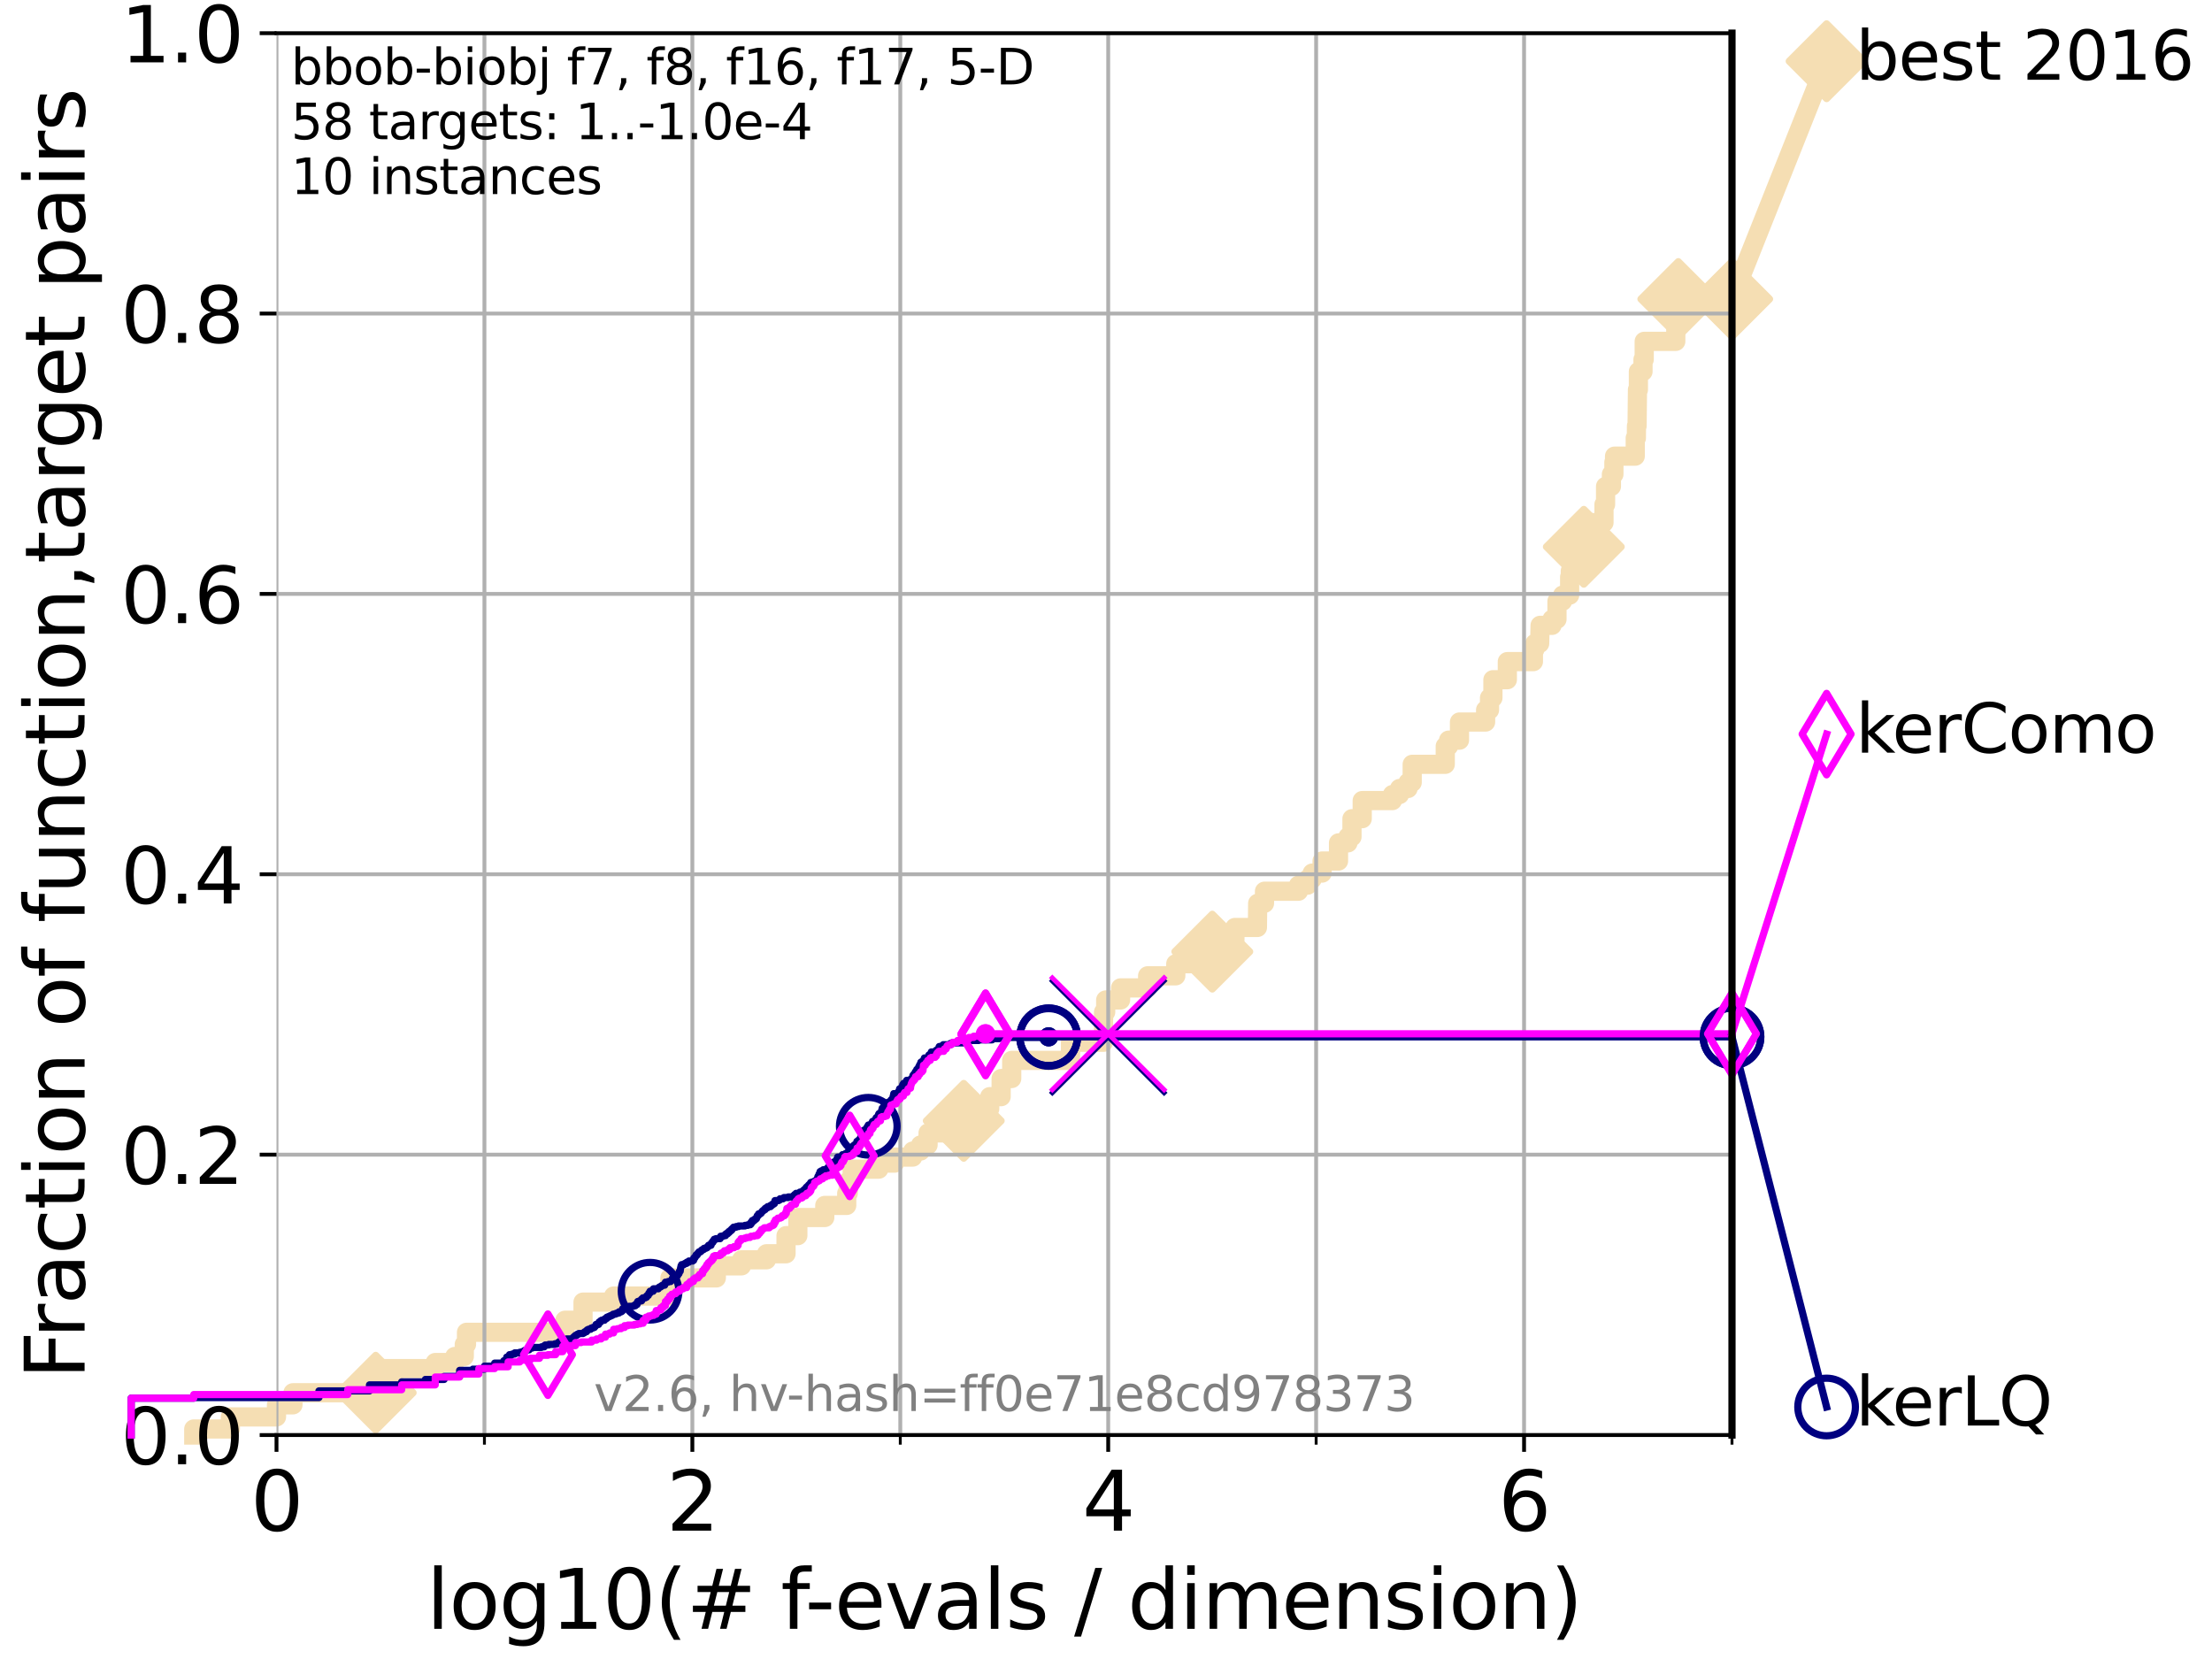 <?xml version="1.0" encoding="utf-8" standalone="no"?>
<!DOCTYPE svg PUBLIC "-//W3C//DTD SVG 1.1//EN"
  "http://www.w3.org/Graphics/SVG/1.1/DTD/svg11.dtd">
<svg xmlns:xlink="http://www.w3.org/1999/xlink" width="460.8pt" height="345.6pt" viewBox="0 0 460.8 345.6" xmlns="http://www.w3.org/2000/svg" version="1.1">
 <defs>
  <style type="text/css">*{stroke-linejoin: round; stroke-linecap: butt}</style>
 </defs>
 <g id="figure_1">
  <g id="patch_1">
   <path d="M 0 345.6 
L 460.8 345.6 
L 460.8 0 
L 0 0 
z
" style="fill: #ffffff"/>
  </g>
  <g id="axes_1">
   <g id="patch_2">
    <path d="M 57.6 298.944 
L 360.806 298.944 
L 360.806 6.912 
L 57.6 6.912 
z
" style="fill: #ffffff"/>
   </g>
   <g id="line2d_1">
    <path d="M 40.363 298.944 
L 40.363 297.685 
L 47.991 297.685 
L 47.991 295.168 
L 57.6 295.168 
L 57.6 292.65 
L 61.03 292.65 
L 61.03 290.133 
L 78.267 290.133 
L 78.267 285.098 
L 90.668 285.098 
L 90.668 283.839 
L 94.736 283.839 
L 94.736 282.58 
L 96.718 282.58 
L 96.718 280.063 
L 97.182 280.063 
L 97.182 277.545 
L 117.695 277.545 
L 117.695 275.028 
L 121.456 275.028 
L 121.456 271.251 
L 127.822 271.251 
L 127.822 269.993 
L 139.556 269.993 
L 139.556 266.216 
L 149.224 266.216 
L 149.224 263.699 
L 154.476 263.699 
L 154.476 262.44 
L 159.668 262.44 
L 159.668 261.181 
L 163.746 261.181 
L 163.746 257.405 
L 166.205 257.405 
L 166.205 253.629 
L 171.817 253.629 
L 171.817 251.111 
L 176.388 251.111 
L 176.388 248.594 
L 176.705 248.594 
L 176.705 246.076 
L 177.524 246.076 
L 177.524 243.559 
L 183.064 243.559 
L 183.064 242.3 
L 186.358 242.3 
L 186.358 241.041 
L 190.142 241.041 
L 190.142 239.782 
L 191.764 239.782 
L 191.764 238.524 
L 193.335 238.524 
L 193.335 236.006 
L 200.765 236.006 
L 200.765 233.489 
L 201.497 233.489 
L 201.497 230.971 
L 206.177 230.971 
L 206.177 228.454 
L 208.555 228.454 
L 208.555 224.677 
L 210.759 224.677 
L 210.759 220.901 
L 223.007 220.901 
L 223.007 217.125 
L 229.874 217.125 
L 229.894 210.831 
L 230.336 210.831 
L 230.336 208.313 
L 233.436 208.313 
L 233.436 205.796 
L 239.073 205.796 
L 239.073 203.278 
L 244.939 203.278 
L 244.939 200.761 
L 247.961 200.761 
L 247.961 198.243 
L 252.542 198.243 
L 252.542 195.726 
L 257.256 195.726 
L 257.256 193.208 
L 261.945 193.208 
L 261.999 188.173 
L 263.418 188.173 
L 263.418 185.656 
L 270.498 185.656 
L 270.498 184.397 
L 272.386 184.397 
L 272.386 183.138 
L 273.355 183.138 
L 273.355 181.879 
L 275.415 181.879 
L 275.415 179.362 
L 278.838 179.362 
L 278.838 175.586 
L 280.802 175.586 
L 280.802 174.327 
L 281.641 174.327 
L 281.641 170.551 
L 283.775 170.551 
L 283.775 166.774 
L 290.074 166.774 
L 290.074 165.516 
L 291.549 165.516 
L 291.549 164.257 
L 293.321 164.257 
L 293.321 162.998 
L 294.186 162.998 
L 294.186 159.222 
L 301.072 159.222 
L 301.072 155.446 
L 301.766 155.446 
L 301.766 154.187 
L 304.038 154.187 
L 304.038 150.41 
L 309.479 150.41 
L 309.479 147.893 
L 310.294 147.893 
L 310.294 145.375 
L 311.002 145.375 
L 311.002 141.599 
L 314.006 141.599 
L 314.006 137.823 
L 319.438 137.823 
L 319.438 135.305 
L 319.73 135.305 
L 319.73 134.047 
L 320.74 134.047 
L 320.832 130.27 
L 323.316 130.27 
L 323.316 129.012 
L 324.346 129.012 
L 324.346 125.235 
L 325.517 125.235 
L 325.517 123.977 
L 326.986 123.977 
L 326.986 120.2 
L 327.128 120.2 
L 327.128 118.942 
L 328.638 118.942 
L 328.638 117.683 
L 329.938 117.683 
L 329.938 113.906 
L 330.301 113.906 
L 330.301 111.389 
L 330.851 111.389 
L 330.851 108.871 
L 334.14 108.871 
L 334.14 105.095 
L 334.47 105.095 
L 334.47 101.319 
L 335.686 101.319 
L 335.686 98.801 
L 336.203 98.801 
L 336.203 96.284 
L 336.341 96.284 
L 336.341 95.025 
L 340.652 95.025 
L 340.652 91.249 
L 340.887 91.249 
L 340.908 88.731 
L 341.032 88.731 
L 341.116 81.179 
L 341.308 81.179 
L 341.308 77.402 
L 342.267 77.402 
L 342.267 74.885 
L 342.519 74.885 
L 342.519 71.109 
L 349.096 71.109 
L 349.096 67.332 
L 349.497 67.332 
L 349.497 64.815 
L 349.621 64.815 
L 349.621 62.297 
L 360.806 62.297 
L 360.806 62.297 
" style="fill: none; stroke: #f5deb3; stroke-width: 4; stroke-linecap: square"/>
   </g>
   <g id="line2d_2">
    <defs>
     <path id="mc6e4bde890" d="M -0 7.778 
L 7.778 0 
L 0 -7.778 
L -7.778 -0 
z
" style="stroke: #f5deb3; stroke-width: 1.5; stroke-linejoin: miter"/>
    </defs>
    <g>
     <use xlink:href="#mc6e4bde890" x="78.267" y="290.133" style="fill: #f5deb3; stroke: #f5deb3; stroke-width: 1.5; stroke-linejoin: miter"/>
     <use xlink:href="#mc6e4bde890" x="200.765" y="233.489" style="fill: #f5deb3; stroke: #f5deb3; stroke-width: 1.5; stroke-linejoin: miter"/>
     <use xlink:href="#mc6e4bde890" x="252.542" y="198.243" style="fill: #f5deb3; stroke: #f5deb3; stroke-width: 1.5; stroke-linejoin: miter"/>
     <use xlink:href="#mc6e4bde890" x="329.938" y="113.906" style="fill: #f5deb3; stroke: #f5deb3; stroke-width: 1.5; stroke-linejoin: miter"/>
     <use xlink:href="#mc6e4bde890" x="349.621" y="62.297" style="fill: #f5deb3; stroke: #f5deb3; stroke-width: 1.5; stroke-linejoin: miter"/>
     <use xlink:href="#mc6e4bde890" x="360.806" y="62.297" style="fill: #f5deb3; stroke: #f5deb3; stroke-width: 1.5; stroke-linejoin: miter"/>
    </g>
   </g>
   <g id="line2d_3">
    <path style="fill: none; stroke: #f5deb3; stroke-width: 4; stroke-linecap: square"/>
    <g/>
   </g>
   <g id="line2d_4">
    <path d="M 360.806 62.297 
L 380.515 12.753 
" style="fill: none; stroke: #f5deb3; stroke-width: 4; stroke-linecap: square"/>
    <g>
     <use xlink:href="#mc6e4bde890" x="360.806" y="62.297" style="fill: #f5deb3; stroke: #f5deb3; stroke-width: 1.5; stroke-linejoin: miter"/>
     <use xlink:href="#mc6e4bde890" x="380.515" y="12.753" style="fill: #f5deb3; stroke: #f5deb3; stroke-width: 1.5; stroke-linejoin: miter"/>
    </g>
   </g>
   <g id="matplotlib.axis_1">
    <g id="xtick_1">
     <g id="line2d_5">
      <path d="M 57.6 298.944 
L 57.6 6.912 
" clip-path="url(#p766ce0a55e)" style="fill: none; stroke: #b0b0b0; stroke-width: 0.8; stroke-linecap: square"/>
     </g>
     <g id="line2d_6">
      <defs>
       <path id="m90f146f6e9" d="M 0 0 
L 0 3.5 
" style="stroke: #000000; stroke-width: 0.8"/>
      </defs>
      <g>
       <use xlink:href="#m90f146f6e9" x="57.6" y="298.944" style="stroke: #000000; stroke-width: 0.8"/>
      </g>
     </g>
     <g id="text_1">
      <!-- 0 -->
      <g transform="translate(52.192 318.861) scale(0.17 -0.17)">
       <defs>
        <path id="DejaVuSans-30" d="M 2034 4250 
Q 1547 4250 1301 3770 
Q 1056 3291 1056 2328 
Q 1056 1369 1301 889 
Q 1547 409 2034 409 
Q 2525 409 2770 889 
Q 3016 1369 3016 2328 
Q 3016 3291 2770 3770 
Q 2525 4250 2034 4250 
z
M 2034 4750 
Q 2819 4750 3233 4129 
Q 3647 3509 3647 2328 
Q 3647 1150 3233 529 
Q 2819 -91 2034 -91 
Q 1250 -91 836 529 
Q 422 1150 422 2328 
Q 422 3509 836 4129 
Q 1250 4750 2034 4750 
z
" transform="scale(0.016)"/>
       </defs>
       <use xlink:href="#DejaVuSans-30"/>
      </g>
     </g>
    </g>
    <g id="xtick_2">
     <g id="line2d_7">
      <path d="M 144.23 298.944 
L 144.23 6.912 
" clip-path="url(#p766ce0a55e)" style="fill: none; stroke: #b0b0b0; stroke-width: 0.8; stroke-linecap: square"/>
     </g>
     <g id="line2d_8">
      <g>
       <use xlink:href="#m90f146f6e9" x="144.23" y="298.944" style="stroke: #000000; stroke-width: 0.8"/>
      </g>
     </g>
     <g id="text_2">
      <!-- 2 -->
      <g transform="translate(138.822 318.861) scale(0.17 -0.17)">
       <defs>
        <path id="DejaVuSans-32" d="M 1228 531 
L 3431 531 
L 3431 0 
L 469 0 
L 469 531 
Q 828 903 1448 1529 
Q 2069 2156 2228 2338 
Q 2531 2678 2651 2914 
Q 2772 3150 2772 3378 
Q 2772 3750 2511 3984 
Q 2250 4219 1831 4219 
Q 1534 4219 1204 4116 
Q 875 4013 500 3803 
L 500 4441 
Q 881 4594 1212 4672 
Q 1544 4750 1819 4750 
Q 2544 4750 2975 4387 
Q 3406 4025 3406 3419 
Q 3406 3131 3298 2873 
Q 3191 2616 2906 2266 
Q 2828 2175 2409 1742 
Q 1991 1309 1228 531 
z
" transform="scale(0.016)"/>
       </defs>
       <use xlink:href="#DejaVuSans-32"/>
      </g>
     </g>
    </g>
    <g id="xtick_3">
     <g id="line2d_9">
      <path d="M 230.861 298.944 
L 230.861 6.912 
" clip-path="url(#p766ce0a55e)" style="fill: none; stroke: #b0b0b0; stroke-width: 0.8; stroke-linecap: square"/>
     </g>
     <g id="line2d_10">
      <g>
       <use xlink:href="#m90f146f6e9" x="230.861" y="298.944" style="stroke: #000000; stroke-width: 0.8"/>
      </g>
     </g>
     <g id="text_3">
      <!-- 4 -->
      <g transform="translate(225.453 318.861) scale(0.17 -0.17)">
       <defs>
        <path id="DejaVuSans-34" d="M 2419 4116 
L 825 1625 
L 2419 1625 
L 2419 4116 
z
M 2253 4666 
L 3047 4666 
L 3047 1625 
L 3713 1625 
L 3713 1100 
L 3047 1100 
L 3047 0 
L 2419 0 
L 2419 1100 
L 313 1100 
L 313 1709 
L 2253 4666 
z
" transform="scale(0.016)"/>
       </defs>
       <use xlink:href="#DejaVuSans-34"/>
      </g>
     </g>
    </g>
    <g id="xtick_4">
     <g id="line2d_11">
      <path d="M 317.491 298.944 
L 317.491 6.912 
" clip-path="url(#p766ce0a55e)" style="fill: none; stroke: #b0b0b0; stroke-width: 0.8; stroke-linecap: square"/>
     </g>
     <g id="line2d_12">
      <g>
       <use xlink:href="#m90f146f6e9" x="317.491" y="298.944" style="stroke: #000000; stroke-width: 0.8"/>
      </g>
     </g>
     <g id="text_4">
      <!-- 6 -->
      <g transform="translate(312.083 318.861) scale(0.17 -0.17)">
       <defs>
        <path id="DejaVuSans-36" d="M 2113 2584 
Q 1688 2584 1439 2293 
Q 1191 2003 1191 1497 
Q 1191 994 1439 701 
Q 1688 409 2113 409 
Q 2538 409 2786 701 
Q 3034 994 3034 1497 
Q 3034 2003 2786 2293 
Q 2538 2584 2113 2584 
z
M 3366 4563 
L 3366 3988 
Q 3128 4100 2886 4159 
Q 2644 4219 2406 4219 
Q 1781 4219 1451 3797 
Q 1122 3375 1075 2522 
Q 1259 2794 1537 2939 
Q 1816 3084 2150 3084 
Q 2853 3084 3261 2657 
Q 3669 2231 3669 1497 
Q 3669 778 3244 343 
Q 2819 -91 2113 -91 
Q 1303 -91 875 529 
Q 447 1150 447 2328 
Q 447 3434 972 4092 
Q 1497 4750 2381 4750 
Q 2619 4750 2861 4703 
Q 3103 4656 3366 4563 
z
" transform="scale(0.016)"/>
       </defs>
       <use xlink:href="#DejaVuSans-36"/>
      </g>
     </g>
    </g>
    <g id="xtick_5">
     <g id="line2d_13">
      <path d="M 100.915 298.944 
L 100.915 6.912 
" clip-path="url(#p766ce0a55e)" style="fill: none; stroke: #b0b0b0; stroke-width: 0.8; stroke-linecap: square"/>
     </g>
     <g id="line2d_14">
      <defs>
       <path id="meaef5a5bee" d="M 0 0 
L 0 2 
" style="stroke: #000000; stroke-width: 0.6"/>
      </defs>
      <g>
       <use xlink:href="#meaef5a5bee" x="100.915" y="298.944" style="stroke: #000000; stroke-width: 0.6"/>
      </g>
     </g>
    </g>
    <g id="xtick_6">
     <g id="line2d_15">
      <path d="M 187.546 298.944 
L 187.546 6.912 
" clip-path="url(#p766ce0a55e)" style="fill: none; stroke: #b0b0b0; stroke-width: 0.8; stroke-linecap: square"/>
     </g>
     <g id="line2d_16">
      <g>
       <use xlink:href="#meaef5a5bee" x="187.546" y="298.944" style="stroke: #000000; stroke-width: 0.6"/>
      </g>
     </g>
    </g>
    <g id="xtick_7">
     <g id="line2d_17">
      <path d="M 274.176 298.944 
L 274.176 6.912 
" clip-path="url(#p766ce0a55e)" style="fill: none; stroke: #b0b0b0; stroke-width: 0.8; stroke-linecap: square"/>
     </g>
     <g id="line2d_18">
      <g>
       <use xlink:href="#meaef5a5bee" x="274.176" y="298.944" style="stroke: #000000; stroke-width: 0.6"/>
      </g>
     </g>
    </g>
    <g id="xtick_8">
     <g id="line2d_19">
      <path d="M 360.806 298.944 
L 360.806 6.912 
" clip-path="url(#p766ce0a55e)" style="fill: none; stroke: #b0b0b0; stroke-width: 0.8; stroke-linecap: square"/>
     </g>
     <g id="line2d_20">
      <g>
       <use xlink:href="#meaef5a5bee" x="360.806" y="298.944" style="stroke: #000000; stroke-width: 0.6"/>
      </g>
     </g>
    </g>
    <g id="text_5">
     <!-- log10(# f-evals / dimension) -->
     <g transform="translate(88.823 339.314) scale(0.17 -0.17)">
      <defs>
       <path id="DejaVuSans-6c" d="M 603 4863 
L 1178 4863 
L 1178 0 
L 603 0 
L 603 4863 
z
" transform="scale(0.016)"/>
       <path id="DejaVuSans-6f" d="M 1959 3097 
Q 1497 3097 1228 2736 
Q 959 2375 959 1747 
Q 959 1119 1226 758 
Q 1494 397 1959 397 
Q 2419 397 2687 759 
Q 2956 1122 2956 1747 
Q 2956 2369 2687 2733 
Q 2419 3097 1959 3097 
z
M 1959 3584 
Q 2709 3584 3137 3096 
Q 3566 2609 3566 1747 
Q 3566 888 3137 398 
Q 2709 -91 1959 -91 
Q 1206 -91 779 398 
Q 353 888 353 1747 
Q 353 2609 779 3096 
Q 1206 3584 1959 3584 
z
" transform="scale(0.016)"/>
       <path id="DejaVuSans-67" d="M 2906 1791 
Q 2906 2416 2648 2759 
Q 2391 3103 1925 3103 
Q 1463 3103 1205 2759 
Q 947 2416 947 1791 
Q 947 1169 1205 825 
Q 1463 481 1925 481 
Q 2391 481 2648 825 
Q 2906 1169 2906 1791 
z
M 3481 434 
Q 3481 -459 3084 -895 
Q 2688 -1331 1869 -1331 
Q 1566 -1331 1297 -1286 
Q 1028 -1241 775 -1147 
L 775 -588 
Q 1028 -725 1275 -790 
Q 1522 -856 1778 -856 
Q 2344 -856 2625 -561 
Q 2906 -266 2906 331 
L 2906 616 
Q 2728 306 2450 153 
Q 2172 0 1784 0 
Q 1141 0 747 490 
Q 353 981 353 1791 
Q 353 2603 747 3093 
Q 1141 3584 1784 3584 
Q 2172 3584 2450 3431 
Q 2728 3278 2906 2969 
L 2906 3500 
L 3481 3500 
L 3481 434 
z
" transform="scale(0.016)"/>
       <path id="DejaVuSans-31" d="M 794 531 
L 1825 531 
L 1825 4091 
L 703 3866 
L 703 4441 
L 1819 4666 
L 2450 4666 
L 2450 531 
L 3481 531 
L 3481 0 
L 794 0 
L 794 531 
z
" transform="scale(0.016)"/>
       <path id="DejaVuSans-28" d="M 1984 4856 
Q 1566 4138 1362 3434 
Q 1159 2731 1159 2009 
Q 1159 1288 1364 580 
Q 1569 -128 1984 -844 
L 1484 -844 
Q 1016 -109 783 600 
Q 550 1309 550 2009 
Q 550 2706 781 3412 
Q 1013 4119 1484 4856 
L 1984 4856 
z
" transform="scale(0.016)"/>
       <path id="DejaVuSans-23" d="M 3272 2816 
L 2363 2816 
L 2100 1772 
L 3016 1772 
L 3272 2816 
z
M 2803 4594 
L 2478 3297 
L 3391 3297 
L 3719 4594 
L 4219 4594 
L 3897 3297 
L 4872 3297 
L 4872 2816 
L 3775 2816 
L 3519 1772 
L 4513 1772 
L 4513 1294 
L 3397 1294 
L 3072 0 
L 2572 0 
L 2894 1294 
L 1978 1294 
L 1656 0 
L 1153 0 
L 1478 1294 
L 494 1294 
L 494 1772 
L 1594 1772 
L 1856 2816 
L 850 2816 
L 850 3297 
L 1978 3297 
L 2297 4594 
L 2803 4594 
z
" transform="scale(0.016)"/>
       <path id="DejaVuSans-20" transform="scale(0.016)"/>
       <path id="DejaVuSans-66" d="M 2375 4863 
L 2375 4384 
L 1825 4384 
Q 1516 4384 1395 4259 
Q 1275 4134 1275 3809 
L 1275 3500 
L 2222 3500 
L 2222 3053 
L 1275 3053 
L 1275 0 
L 697 0 
L 697 3053 
L 147 3053 
L 147 3500 
L 697 3500 
L 697 3744 
Q 697 4328 969 4595 
Q 1241 4863 1831 4863 
L 2375 4863 
z
" transform="scale(0.016)"/>
       <path id="DejaVuSans-2d" d="M 313 2009 
L 1997 2009 
L 1997 1497 
L 313 1497 
L 313 2009 
z
" transform="scale(0.016)"/>
       <path id="DejaVuSans-65" d="M 3597 1894 
L 3597 1613 
L 953 1613 
Q 991 1019 1311 708 
Q 1631 397 2203 397 
Q 2534 397 2845 478 
Q 3156 559 3463 722 
L 3463 178 
Q 3153 47 2828 -22 
Q 2503 -91 2169 -91 
Q 1331 -91 842 396 
Q 353 884 353 1716 
Q 353 2575 817 3079 
Q 1281 3584 2069 3584 
Q 2775 3584 3186 3129 
Q 3597 2675 3597 1894 
z
M 3022 2063 
Q 3016 2534 2758 2815 
Q 2500 3097 2075 3097 
Q 1594 3097 1305 2825 
Q 1016 2553 972 2059 
L 3022 2063 
z
" transform="scale(0.016)"/>
       <path id="DejaVuSans-76" d="M 191 3500 
L 800 3500 
L 1894 563 
L 2988 3500 
L 3597 3500 
L 2284 0 
L 1503 0 
L 191 3500 
z
" transform="scale(0.016)"/>
       <path id="DejaVuSans-61" d="M 2194 1759 
Q 1497 1759 1228 1600 
Q 959 1441 959 1056 
Q 959 750 1161 570 
Q 1363 391 1709 391 
Q 2188 391 2477 730 
Q 2766 1069 2766 1631 
L 2766 1759 
L 2194 1759 
z
M 3341 1997 
L 3341 0 
L 2766 0 
L 2766 531 
Q 2569 213 2275 61 
Q 1981 -91 1556 -91 
Q 1019 -91 701 211 
Q 384 513 384 1019 
Q 384 1609 779 1909 
Q 1175 2209 1959 2209 
L 2766 2209 
L 2766 2266 
Q 2766 2663 2505 2880 
Q 2244 3097 1772 3097 
Q 1472 3097 1187 3025 
Q 903 2953 641 2809 
L 641 3341 
Q 956 3463 1253 3523 
Q 1550 3584 1831 3584 
Q 2591 3584 2966 3190 
Q 3341 2797 3341 1997 
z
" transform="scale(0.016)"/>
       <path id="DejaVuSans-73" d="M 2834 3397 
L 2834 2853 
Q 2591 2978 2328 3040 
Q 2066 3103 1784 3103 
Q 1356 3103 1142 2972 
Q 928 2841 928 2578 
Q 928 2378 1081 2264 
Q 1234 2150 1697 2047 
L 1894 2003 
Q 2506 1872 2764 1633 
Q 3022 1394 3022 966 
Q 3022 478 2636 193 
Q 2250 -91 1575 -91 
Q 1294 -91 989 -36 
Q 684 19 347 128 
L 347 722 
Q 666 556 975 473 
Q 1284 391 1588 391 
Q 1994 391 2212 530 
Q 2431 669 2431 922 
Q 2431 1156 2273 1281 
Q 2116 1406 1581 1522 
L 1381 1569 
Q 847 1681 609 1914 
Q 372 2147 372 2553 
Q 372 3047 722 3315 
Q 1072 3584 1716 3584 
Q 2034 3584 2315 3537 
Q 2597 3491 2834 3397 
z
" transform="scale(0.016)"/>
       <path id="DejaVuSans-2f" d="M 1625 4666 
L 2156 4666 
L 531 -594 
L 0 -594 
L 1625 4666 
z
" transform="scale(0.016)"/>
       <path id="DejaVuSans-64" d="M 2906 2969 
L 2906 4863 
L 3481 4863 
L 3481 0 
L 2906 0 
L 2906 525 
Q 2725 213 2448 61 
Q 2172 -91 1784 -91 
Q 1150 -91 751 415 
Q 353 922 353 1747 
Q 353 2572 751 3078 
Q 1150 3584 1784 3584 
Q 2172 3584 2448 3432 
Q 2725 3281 2906 2969 
z
M 947 1747 
Q 947 1113 1208 752 
Q 1469 391 1925 391 
Q 2381 391 2643 752 
Q 2906 1113 2906 1747 
Q 2906 2381 2643 2742 
Q 2381 3103 1925 3103 
Q 1469 3103 1208 2742 
Q 947 2381 947 1747 
z
" transform="scale(0.016)"/>
       <path id="DejaVuSans-69" d="M 603 3500 
L 1178 3500 
L 1178 0 
L 603 0 
L 603 3500 
z
M 603 4863 
L 1178 4863 
L 1178 4134 
L 603 4134 
L 603 4863 
z
" transform="scale(0.016)"/>
       <path id="DejaVuSans-6d" d="M 3328 2828 
Q 3544 3216 3844 3400 
Q 4144 3584 4550 3584 
Q 5097 3584 5394 3201 
Q 5691 2819 5691 2113 
L 5691 0 
L 5113 0 
L 5113 2094 
Q 5113 2597 4934 2840 
Q 4756 3084 4391 3084 
Q 3944 3084 3684 2787 
Q 3425 2491 3425 1978 
L 3425 0 
L 2847 0 
L 2847 2094 
Q 2847 2600 2669 2842 
Q 2491 3084 2119 3084 
Q 1678 3084 1418 2786 
Q 1159 2488 1159 1978 
L 1159 0 
L 581 0 
L 581 3500 
L 1159 3500 
L 1159 2956 
Q 1356 3278 1631 3431 
Q 1906 3584 2284 3584 
Q 2666 3584 2933 3390 
Q 3200 3197 3328 2828 
z
" transform="scale(0.016)"/>
       <path id="DejaVuSans-6e" d="M 3513 2113 
L 3513 0 
L 2938 0 
L 2938 2094 
Q 2938 2591 2744 2837 
Q 2550 3084 2163 3084 
Q 1697 3084 1428 2787 
Q 1159 2491 1159 1978 
L 1159 0 
L 581 0 
L 581 3500 
L 1159 3500 
L 1159 2956 
Q 1366 3272 1645 3428 
Q 1925 3584 2291 3584 
Q 2894 3584 3203 3211 
Q 3513 2838 3513 2113 
z
" transform="scale(0.016)"/>
       <path id="DejaVuSans-29" d="M 513 4856 
L 1013 4856 
Q 1481 4119 1714 3412 
Q 1947 2706 1947 2009 
Q 1947 1309 1714 600 
Q 1481 -109 1013 -844 
L 513 -844 
Q 928 -128 1133 580 
Q 1338 1288 1338 2009 
Q 1338 2731 1133 3434 
Q 928 4138 513 4856 
z
" transform="scale(0.016)"/>
      </defs>
      <use xlink:href="#DejaVuSans-6c"/>
      <use xlink:href="#DejaVuSans-6f" x="27.783"/>
      <use xlink:href="#DejaVuSans-67" x="88.965"/>
      <use xlink:href="#DejaVuSans-31" x="152.441"/>
      <use xlink:href="#DejaVuSans-30" x="216.064"/>
      <use xlink:href="#DejaVuSans-28" x="279.688"/>
      <use xlink:href="#DejaVuSans-23" x="318.701"/>
      <use xlink:href="#DejaVuSans-20" x="402.49"/>
      <use xlink:href="#DejaVuSans-66" x="434.277"/>
      <use xlink:href="#DejaVuSans-2d" x="463.982"/>
      <use xlink:href="#DejaVuSans-65" x="500.066"/>
      <use xlink:href="#DejaVuSans-76" x="561.59"/>
      <use xlink:href="#DejaVuSans-61" x="620.77"/>
      <use xlink:href="#DejaVuSans-6c" x="682.049"/>
      <use xlink:href="#DejaVuSans-73" x="709.832"/>
      <use xlink:href="#DejaVuSans-20" x="761.932"/>
      <use xlink:href="#DejaVuSans-2f" x="793.719"/>
      <use xlink:href="#DejaVuSans-20" x="827.41"/>
      <use xlink:href="#DejaVuSans-64" x="859.197"/>
      <use xlink:href="#DejaVuSans-69" x="922.674"/>
      <use xlink:href="#DejaVuSans-6d" x="950.457"/>
      <use xlink:href="#DejaVuSans-65" x="1047.869"/>
      <use xlink:href="#DejaVuSans-6e" x="1109.393"/>
      <use xlink:href="#DejaVuSans-73" x="1172.771"/>
      <use xlink:href="#DejaVuSans-69" x="1224.871"/>
      <use xlink:href="#DejaVuSans-6f" x="1252.654"/>
      <use xlink:href="#DejaVuSans-6e" x="1313.836"/>
      <use xlink:href="#DejaVuSans-29" x="1377.215"/>
     </g>
    </g>
   </g>
   <g id="matplotlib.axis_2">
    <g id="ytick_1">
     <g id="line2d_21">
      <path d="M 57.6 298.944 
L 360.806 298.944 
" clip-path="url(#p766ce0a55e)" style="fill: none; stroke: #b0b0b0; stroke-width: 0.8; stroke-linecap: square"/>
     </g>
     <g id="line2d_22">
      <defs>
       <path id="m0d7c322f04" d="M 0 0 
L -3.5 0 
" style="stroke: #000000; stroke-width: 0.8"/>
      </defs>
      <g>
       <use xlink:href="#m0d7c322f04" x="57.6" y="298.944" style="stroke: #000000; stroke-width: 0.8"/>
      </g>
     </g>
     <g id="text_6">
      <!-- 0.0 -->
      <g transform="translate(25.155 305.023) scale(0.16 -0.16)">
       <defs>
        <path id="DejaVuSans-2e" d="M 684 794 
L 1344 794 
L 1344 0 
L 684 0 
L 684 794 
z
" transform="scale(0.016)"/>
       </defs>
       <use xlink:href="#DejaVuSans-30"/>
       <use xlink:href="#DejaVuSans-2e" x="63.623"/>
       <use xlink:href="#DejaVuSans-30" x="95.41"/>
      </g>
     </g>
    </g>
    <g id="ytick_2">
     <g id="line2d_23">
      <path d="M 57.6 240.538 
L 360.806 240.538 
" clip-path="url(#p766ce0a55e)" style="fill: none; stroke: #b0b0b0; stroke-width: 0.8; stroke-linecap: square"/>
     </g>
     <g id="line2d_24">
      <g>
       <use xlink:href="#m0d7c322f04" x="57.6" y="240.538" style="stroke: #000000; stroke-width: 0.8"/>
      </g>
     </g>
     <g id="text_7">
      <!-- 0.2 -->
      <g transform="translate(25.155 246.616) scale(0.16 -0.16)">
       <use xlink:href="#DejaVuSans-30"/>
       <use xlink:href="#DejaVuSans-2e" x="63.623"/>
       <use xlink:href="#DejaVuSans-32" x="95.41"/>
      </g>
     </g>
    </g>
    <g id="ytick_3">
     <g id="line2d_25">
      <path d="M 57.6 182.131 
L 360.806 182.131 
" clip-path="url(#p766ce0a55e)" style="fill: none; stroke: #b0b0b0; stroke-width: 0.8; stroke-linecap: square"/>
     </g>
     <g id="line2d_26">
      <g>
       <use xlink:href="#m0d7c322f04" x="57.6" y="182.131" style="stroke: #000000; stroke-width: 0.8"/>
      </g>
     </g>
     <g id="text_8">
      <!-- 0.4 -->
      <g transform="translate(25.155 188.21) scale(0.16 -0.16)">
       <use xlink:href="#DejaVuSans-30"/>
       <use xlink:href="#DejaVuSans-2e" x="63.623"/>
       <use xlink:href="#DejaVuSans-34" x="95.41"/>
      </g>
     </g>
    </g>
    <g id="ytick_4">
     <g id="line2d_27">
      <path d="M 57.6 123.725 
L 360.806 123.725 
" clip-path="url(#p766ce0a55e)" style="fill: none; stroke: #b0b0b0; stroke-width: 0.8; stroke-linecap: square"/>
     </g>
     <g id="line2d_28">
      <g>
       <use xlink:href="#m0d7c322f04" x="57.6" y="123.725" style="stroke: #000000; stroke-width: 0.8"/>
      </g>
     </g>
     <g id="text_9">
      <!-- 0.6 -->
      <g transform="translate(25.155 129.804) scale(0.16 -0.16)">
       <use xlink:href="#DejaVuSans-30"/>
       <use xlink:href="#DejaVuSans-2e" x="63.623"/>
       <use xlink:href="#DejaVuSans-36" x="95.41"/>
      </g>
     </g>
    </g>
    <g id="ytick_5">
     <g id="line2d_29">
      <path d="M 57.6 65.318 
L 360.806 65.318 
" clip-path="url(#p766ce0a55e)" style="fill: none; stroke: #b0b0b0; stroke-width: 0.8; stroke-linecap: square"/>
     </g>
     <g id="line2d_30">
      <g>
       <use xlink:href="#m0d7c322f04" x="57.6" y="65.318" style="stroke: #000000; stroke-width: 0.8"/>
      </g>
     </g>
     <g id="text_10">
      <!-- 0.8 -->
      <g transform="translate(25.155 71.397) scale(0.16 -0.16)">
       <defs>
        <path id="DejaVuSans-38" d="M 2034 2216 
Q 1584 2216 1326 1975 
Q 1069 1734 1069 1313 
Q 1069 891 1326 650 
Q 1584 409 2034 409 
Q 2484 409 2743 651 
Q 3003 894 3003 1313 
Q 3003 1734 2745 1975 
Q 2488 2216 2034 2216 
z
M 1403 2484 
Q 997 2584 770 2862 
Q 544 3141 544 3541 
Q 544 4100 942 4425 
Q 1341 4750 2034 4750 
Q 2731 4750 3128 4425 
Q 3525 4100 3525 3541 
Q 3525 3141 3298 2862 
Q 3072 2584 2669 2484 
Q 3125 2378 3379 2068 
Q 3634 1759 3634 1313 
Q 3634 634 3220 271 
Q 2806 -91 2034 -91 
Q 1263 -91 848 271 
Q 434 634 434 1313 
Q 434 1759 690 2068 
Q 947 2378 1403 2484 
z
M 1172 3481 
Q 1172 3119 1398 2916 
Q 1625 2713 2034 2713 
Q 2441 2713 2670 2916 
Q 2900 3119 2900 3481 
Q 2900 3844 2670 4047 
Q 2441 4250 2034 4250 
Q 1625 4250 1398 4047 
Q 1172 3844 1172 3481 
z
" transform="scale(0.016)"/>
       </defs>
       <use xlink:href="#DejaVuSans-30"/>
       <use xlink:href="#DejaVuSans-2e" x="63.623"/>
       <use xlink:href="#DejaVuSans-38" x="95.41"/>
      </g>
     </g>
    </g>
    <g id="ytick_6">
     <g id="line2d_31">
      <path d="M 57.6 6.912 
L 360.806 6.912 
" clip-path="url(#p766ce0a55e)" style="fill: none; stroke: #b0b0b0; stroke-width: 0.8; stroke-linecap: square"/>
     </g>
     <g id="line2d_32">
      <g>
       <use xlink:href="#m0d7c322f04" x="57.6" y="6.912" style="stroke: #000000; stroke-width: 0.8"/>
      </g>
     </g>
     <g id="text_11">
      <!-- 1.0 -->
      <g transform="translate(25.155 12.991) scale(0.16 -0.16)">
       <use xlink:href="#DejaVuSans-31"/>
       <use xlink:href="#DejaVuSans-2e" x="63.623"/>
       <use xlink:href="#DejaVuSans-30" x="95.41"/>
      </g>
     </g>
    </g>
    <g id="text_12">
     <!-- Fraction of function,target pairs -->
     <g transform="translate(17.62 287.313) rotate(-90) scale(0.17 -0.17)">
      <defs>
       <path id="DejaVuSans-46" d="M 628 4666 
L 3309 4666 
L 3309 4134 
L 1259 4134 
L 1259 2759 
L 3109 2759 
L 3109 2228 
L 1259 2228 
L 1259 0 
L 628 0 
L 628 4666 
z
" transform="scale(0.016)"/>
       <path id="DejaVuSans-72" d="M 2631 2963 
Q 2534 3019 2420 3045 
Q 2306 3072 2169 3072 
Q 1681 3072 1420 2755 
Q 1159 2438 1159 1844 
L 1159 0 
L 581 0 
L 581 3500 
L 1159 3500 
L 1159 2956 
Q 1341 3275 1631 3429 
Q 1922 3584 2338 3584 
Q 2397 3584 2469 3576 
Q 2541 3569 2628 3553 
L 2631 2963 
z
" transform="scale(0.016)"/>
       <path id="DejaVuSans-63" d="M 3122 3366 
L 3122 2828 
Q 2878 2963 2633 3030 
Q 2388 3097 2138 3097 
Q 1578 3097 1268 2742 
Q 959 2388 959 1747 
Q 959 1106 1268 751 
Q 1578 397 2138 397 
Q 2388 397 2633 464 
Q 2878 531 3122 666 
L 3122 134 
Q 2881 22 2623 -34 
Q 2366 -91 2075 -91 
Q 1284 -91 818 406 
Q 353 903 353 1747 
Q 353 2603 823 3093 
Q 1294 3584 2113 3584 
Q 2378 3584 2631 3529 
Q 2884 3475 3122 3366 
z
" transform="scale(0.016)"/>
       <path id="DejaVuSans-74" d="M 1172 4494 
L 1172 3500 
L 2356 3500 
L 2356 3053 
L 1172 3053 
L 1172 1153 
Q 1172 725 1289 603 
Q 1406 481 1766 481 
L 2356 481 
L 2356 0 
L 1766 0 
Q 1100 0 847 248 
Q 594 497 594 1153 
L 594 3053 
L 172 3053 
L 172 3500 
L 594 3500 
L 594 4494 
L 1172 4494 
z
" transform="scale(0.016)"/>
       <path id="DejaVuSans-75" d="M 544 1381 
L 544 3500 
L 1119 3500 
L 1119 1403 
Q 1119 906 1312 657 
Q 1506 409 1894 409 
Q 2359 409 2629 706 
Q 2900 1003 2900 1516 
L 2900 3500 
L 3475 3500 
L 3475 0 
L 2900 0 
L 2900 538 
Q 2691 219 2414 64 
Q 2138 -91 1772 -91 
Q 1169 -91 856 284 
Q 544 659 544 1381 
z
M 1991 3584 
L 1991 3584 
z
" transform="scale(0.016)"/>
       <path id="DejaVuSans-2c" d="M 750 794 
L 1409 794 
L 1409 256 
L 897 -744 
L 494 -744 
L 750 256 
L 750 794 
z
" transform="scale(0.016)"/>
       <path id="DejaVuSans-70" d="M 1159 525 
L 1159 -1331 
L 581 -1331 
L 581 3500 
L 1159 3500 
L 1159 2969 
Q 1341 3281 1617 3432 
Q 1894 3584 2278 3584 
Q 2916 3584 3314 3078 
Q 3713 2572 3713 1747 
Q 3713 922 3314 415 
Q 2916 -91 2278 -91 
Q 1894 -91 1617 61 
Q 1341 213 1159 525 
z
M 3116 1747 
Q 3116 2381 2855 2742 
Q 2594 3103 2138 3103 
Q 1681 3103 1420 2742 
Q 1159 2381 1159 1747 
Q 1159 1113 1420 752 
Q 1681 391 2138 391 
Q 2594 391 2855 752 
Q 3116 1113 3116 1747 
z
" transform="scale(0.016)"/>
      </defs>
      <use xlink:href="#DejaVuSans-46"/>
      <use xlink:href="#DejaVuSans-72" x="50.27"/>
      <use xlink:href="#DejaVuSans-61" x="91.383"/>
      <use xlink:href="#DejaVuSans-63" x="152.662"/>
      <use xlink:href="#DejaVuSans-74" x="207.643"/>
      <use xlink:href="#DejaVuSans-69" x="246.852"/>
      <use xlink:href="#DejaVuSans-6f" x="274.635"/>
      <use xlink:href="#DejaVuSans-6e" x="335.816"/>
      <use xlink:href="#DejaVuSans-20" x="399.195"/>
      <use xlink:href="#DejaVuSans-6f" x="430.982"/>
      <use xlink:href="#DejaVuSans-66" x="492.164"/>
      <use xlink:href="#DejaVuSans-20" x="527.369"/>
      <use xlink:href="#DejaVuSans-66" x="559.156"/>
      <use xlink:href="#DejaVuSans-75" x="594.361"/>
      <use xlink:href="#DejaVuSans-6e" x="657.74"/>
      <use xlink:href="#DejaVuSans-63" x="721.119"/>
      <use xlink:href="#DejaVuSans-74" x="776.1"/>
      <use xlink:href="#DejaVuSans-69" x="815.309"/>
      <use xlink:href="#DejaVuSans-6f" x="843.092"/>
      <use xlink:href="#DejaVuSans-6e" x="904.273"/>
      <use xlink:href="#DejaVuSans-2c" x="967.652"/>
      <use xlink:href="#DejaVuSans-74" x="999.439"/>
      <use xlink:href="#DejaVuSans-61" x="1038.648"/>
      <use xlink:href="#DejaVuSans-72" x="1099.928"/>
      <use xlink:href="#DejaVuSans-67" x="1139.291"/>
      <use xlink:href="#DejaVuSans-65" x="1202.768"/>
      <use xlink:href="#DejaVuSans-74" x="1264.291"/>
      <use xlink:href="#DejaVuSans-20" x="1303.5"/>
      <use xlink:href="#DejaVuSans-70" x="1335.287"/>
      <use xlink:href="#DejaVuSans-61" x="1398.764"/>
      <use xlink:href="#DejaVuSans-69" x="1460.043"/>
      <use xlink:href="#DejaVuSans-72" x="1487.826"/>
      <use xlink:href="#DejaVuSans-73" x="1528.939"/>
     </g>
    </g>
   </g>
   <g id="line2d_33">
    <defs>
     <path id="me0ed4a2333" d="M 0 1.5 
C 0.398 1.5 0.779 1.342 1.061 1.061 
C 1.342 0.779 1.5 0.398 1.5 0 
C 1.5 -0.398 1.342 -0.779 1.061 -1.061 
C 0.779 -1.342 0.398 -1.5 0 -1.5 
C -0.398 -1.5 -0.779 -1.342 -1.061 -1.061 
C -1.342 -0.779 -1.5 -0.398 -1.5 0 
C -1.5 0.398 -1.342 0.779 -1.061 1.061 
C -0.779 1.342 -0.398 1.5 0 1.5 
z
" style="stroke: #f5deb3"/>
    </defs>
    <g>
     <use xlink:href="#me0ed4a2333" x="363.077" y="59.78" style="fill: #f5deb3; stroke: #f5deb3"/>
     <use xlink:href="#me0ed4a2333" x="363.077" y="59.78" style="fill: #f5deb3; stroke: #f5deb3"/>
    </g>
   </g>
   <g id="line2d_34">
    <defs>
     <path id="m10e6a88e11" d="M 0 1.5 
C 0.398 1.5 0.779 1.342 1.061 1.061 
C 1.342 0.779 1.5 0.398 1.5 0 
C 1.5 -0.398 1.342 -0.779 1.061 -1.061 
C 0.779 -1.342 0.398 -1.5 0 -1.5 
C -0.398 -1.5 -0.779 -1.342 -1.061 -1.061 
C -1.342 -0.779 -1.5 -0.398 -1.5 0 
C -1.5 0.398 -1.342 0.779 -1.061 1.061 
C -0.779 1.342 -0.398 1.5 0 1.5 
z
" style="stroke: #000080"/>
    </defs>
    <g>
     <use xlink:href="#m10e6a88e11" x="218.452" y="215.992" style="fill: #000080; stroke: #000080"/>
     <use xlink:href="#m10e6a88e11" x="218.452" y="215.992" style="fill: #000080; stroke: #000080"/>
    </g>
   </g>
   <g id="line2d_35">
    <path d="M 27.324 298.944 
L 27.324 291.266 
L 40.363 291.266 
L 40.363 291.14 
L 66.441 291.14 
L 66.441 289.755 
L 76.969 289.755 
L 76.969 288.496 
L 83.678 288.496 
L 83.678 287.867 
L 88.614 287.867 
L 88.614 287.363 
L 92.52 287.363 
L 92.52 286.734 
L 95.753 286.734 
L 95.753 285.475 
L 98.51 285.475 
L 98.51 285.224 
L 100.915 285.224 
L 100.915 284.594 
L 103.047 284.594 
L 103.047 283.965 
L 104.962 283.965 
L 104.962 283.461 
L 105.559 283.461 
L 105.559 282.706 
L 106.138 282.706 
L 106.138 282.203 
L 106.699 282.203 
L 106.699 282.077 
L 107.245 282.077 
L 107.245 281.825 
L 108.29 281.825 
L 108.29 281.699 
L 108.792 281.699 
L 108.792 281.573 
L 109.28 281.573 
L 109.28 281.321 
L 109.757 281.321 
L 109.757 281.196 
L 110.221 281.196 
L 110.221 280.818 
L 110.897 280.818 
L 110.897 280.692 
L 112.79 280.692 
L 112.79 280.566 
L 113.381 280.566 
L 113.381 280.314 
L 113.574 280.314 
L 113.574 280.188 
L 114.327 280.188 
L 114.327 280.063 
L 115.576 280.063 
L 115.576 279.937 
L 116.086 279.937 
L 116.086 279.811 
L 116.253 279.811 
L 116.253 279.685 
L 116.419 279.685 
L 116.419 279.559 
L 116.584 279.559 
L 116.584 279.433 
L 117.227 279.433 
L 117.227 279.307 
L 117.849 279.307 
L 117.849 279.181 
L 118.001 279.181 
L 118.001 278.93 
L 119.319 278.93 
L 119.319 278.678 
L 119.46 278.678 
L 119.46 278.552 
L 119.6 278.552 
L 119.6 278.426 
L 119.739 278.426 
L 119.739 278.3 
L 119.876 278.3 
L 119.876 278.174 
L 120.149 278.174 
L 120.149 278.049 
L 120.284 278.049 
L 120.284 277.923 
L 120.551 277.923 
L 120.551 277.797 
L 121.456 277.797 
L 121.456 277.671 
L 121.707 277.671 
L 121.707 277.545 
L 121.831 277.545 
L 121.831 277.419 
L 122.199 277.419 
L 122.199 277.167 
L 122.32 277.167 
L 122.32 277.042 
L 122.559 277.042 
L 122.559 276.916 
L 123.03 276.916 
L 123.03 276.79 
L 123.145 276.79 
L 123.145 276.664 
L 123.488 276.664 
L 123.488 276.538 
L 123.825 276.538 
L 123.936 276.286 
L 124.047 276.286 
L 124.156 275.909 
L 124.695 275.909 
L 124.801 275.405 
L 125.116 275.405 
L 125.116 275.153 
L 125.322 275.153 
L 125.322 275.028 
L 125.929 275.028 
L 125.929 274.776 
L 126.127 274.776 
L 126.127 274.65 
L 126.421 274.65 
L 126.421 274.398 
L 126.709 274.398 
L 126.709 274.272 
L 126.994 274.272 
L 126.994 274.146 
L 127.274 274.146 
L 127.274 274.021 
L 127.55 274.021 
L 127.55 273.895 
L 127.731 273.895 
L 127.731 273.769 
L 128.178 273.769 
L 128.178 273.643 
L 128.528 273.643 
L 128.528 273.517 
L 128.957 273.517 
L 128.957 273.265 
L 129.458 273.265 
L 129.458 273.139 
L 129.623 273.139 
L 129.704 272.636 
L 130.266 272.636 
L 130.266 272.51 
L 130.734 272.51 
L 130.734 272.384 
L 131.04 272.384 
L 131.04 272.132 
L 131.929 272.132 
L 131.929 272.007 
L 132.358 272.007 
L 132.358 271.755 
L 132.709 271.755 
L 132.778 271.251 
L 132.847 271.251 
L 132.847 271.125 
L 133.188 271.125 
L 133.188 271 
L 133.656 271 
L 133.656 270.622 
L 133.918 270.622 
L 133.918 270.37 
L 134.432 270.37 
L 134.432 270.244 
L 134.684 270.244 
L 134.684 269.993 
L 134.808 269.993 
L 134.808 269.867 
L 135.055 269.867 
L 135.116 269.615 
L 135.177 269.615 
L 135.177 269.363 
L 135.419 269.363 
L 135.419 268.986 
L 136.069 268.986 
L 136.127 268.482 
L 137.141 268.482 
L 137.196 268.23 
L 137.359 268.23 
L 137.359 268.104 
L 137.628 268.104 
L 137.628 267.979 
L 137.788 267.979 
L 137.788 267.853 
L 137.998 267.853 
L 137.998 267.727 
L 138.464 267.727 
L 138.566 267.223 
L 138.617 267.223 
L 138.617 267.097 
L 139.167 267.097 
L 139.167 266.972 
L 139.701 266.972 
L 139.796 266.72 
L 139.986 266.72 
L 140.033 266.342 
L 140.313 266.342 
L 140.313 266.09 
L 140.543 266.09 
L 140.543 265.965 
L 140.771 265.965 
L 140.771 265.839 
L 140.906 265.839 
L 140.906 265.713 
L 141.173 265.713 
L 141.261 265.335 
L 141.437 265.335 
L 141.524 264.832 
L 141.697 264.832 
L 141.783 264.076 
L 141.826 264.076 
L 141.868 263.699 
L 141.996 263.699 
L 141.996 263.447 
L 142.456 263.447 
L 142.456 263.321 
L 142.662 263.321 
L 142.662 263.195 
L 143.026 263.195 
L 143.066 262.944 
L 143.502 262.944 
L 143.502 262.692 
L 144.305 262.692 
L 144.305 262.566 
L 144.492 262.566 
L 144.529 262.062 
L 144.75 262.062 
L 144.859 261.685 
L 145.004 261.685 
L 145.004 261.433 
L 145.255 261.433 
L 145.362 261.055 
L 145.503 261.055 
L 145.573 260.804 
L 145.886 260.804 
L 145.886 260.678 
L 146.058 260.678 
L 146.126 260.426 
L 146.329 260.426 
L 146.329 260.3 
L 146.596 260.3 
L 146.662 260.048 
L 147.055 260.048 
L 147.055 259.922 
L 147.312 259.922 
L 147.408 259.671 
L 147.597 259.671 
L 147.597 259.419 
L 148.125 259.419 
L 148.216 258.915 
L 148.398 258.915 
L 148.398 258.79 
L 148.518 258.79 
L 148.518 258.538 
L 148.638 258.538 
L 148.638 258.412 
L 148.786 258.412 
L 148.786 258.16 
L 149.137 258.16 
L 149.137 258.034 
L 150.015 258.034 
L 150.125 257.531 
L 150.667 257.531 
L 150.667 257.405 
L 151.142 257.405 
L 151.22 257.027 
L 151.58 257.027 
L 151.58 256.776 
L 151.858 256.776 
L 151.858 256.524 
L 152.132 256.524 
L 152.181 256.272 
L 152.426 256.272 
L 152.426 256.02 
L 152.62 256.02 
L 152.692 255.769 
L 152.811 255.769 
L 152.811 255.643 
L 153.352 255.643 
L 153.352 255.517 
L 153.855 255.517 
L 153.855 255.391 
L 155.183 255.391 
L 155.183 255.265 
L 155.783 255.265 
L 155.783 255.139 
L 156.305 255.139 
L 156.305 255.013 
L 156.443 255.013 
L 156.443 254.636 
L 156.716 254.636 
L 156.716 254.258 
L 157.137 254.258 
L 157.156 254.006 
L 157.438 254.006 
L 157.438 253.88 
L 157.587 253.88 
L 157.642 253.503 
L 157.752 253.503 
L 157.752 253.251 
L 157.971 253.251 
L 158.025 252.873 
L 158.383 252.873 
L 158.383 252.748 
L 158.56 252.748 
L 158.665 252.496 
L 158.735 252.496 
L 158.735 252.37 
L 158.856 252.37 
L 158.856 252.244 
L 159.011 252.244 
L 159.011 252.118 
L 159.165 252.118 
L 159.165 251.992 
L 159.385 251.992 
L 159.385 251.741 
L 159.569 251.741 
L 159.569 251.615 
L 159.882 251.615 
L 159.915 251.363 
L 160.51 251.363 
L 160.51 251.111 
L 160.809 251.111 
L 160.887 250.859 
L 161.149 250.859 
L 161.149 250.734 
L 161.331 250.734 
L 161.437 250.104 
L 162.205 250.104 
L 162.205 249.978 
L 162.435 249.978 
L 162.492 249.727 
L 163.137 249.727 
L 163.137 249.601 
L 163.301 249.601 
L 163.301 249.475 
L 164.194 249.475 
L 164.194 249.349 
L 165.159 249.349 
L 165.27 249.097 
L 165.538 249.097 
L 165.538 248.845 
L 165.731 248.845 
L 165.839 248.594 
L 166.576 248.594 
L 166.621 248.342 
L 167.207 248.342 
L 167.207 248.09 
L 167.461 248.09 
L 167.493 247.838 
L 167.797 247.838 
L 167.797 247.587 
L 167.957 247.587 
L 167.957 247.335 
L 168.106 247.335 
L 168.106 247.209 
L 168.243 247.209 
L 168.243 247.083 
L 168.472 247.083 
L 168.472 246.831 
L 168.71 246.831 
L 168.812 246.454 
L 168.893 246.454 
L 168.893 246.328 
L 169.314 246.328 
L 169.314 246.202 
L 169.609 246.202 
L 169.609 246.076 
L 169.871 246.076 
L 169.871 245.95 
L 169.996 245.95 
L 169.996 245.824 
L 170.158 245.824 
L 170.262 245.447 
L 170.393 245.447 
L 170.393 245.069 
L 170.524 245.069 
L 170.626 244.566 
L 170.828 244.566 
L 170.837 244.062 
L 171.038 244.062 
L 171.038 243.936 
L 171.458 243.936 
L 171.493 243.684 
L 172.05 243.684 
L 172.05 243.559 
L 172.255 243.559 
L 172.255 243.433 
L 172.499 243.433 
L 172.499 243.181 
L 172.848 243.181 
L 172.848 242.929 
L 173.294 242.929 
L 173.334 242.426 
L 173.518 242.426 
L 173.518 242.174 
L 173.731 242.174 
L 173.731 242.048 
L 174.172 242.048 
L 174.279 241.545 
L 174.416 241.545 
L 174.491 241.041 
L 175.324 241.041 
L 175.424 240.663 
L 175.503 240.663 
L 175.503 240.538 
L 176.162 240.538 
L 176.162 240.286 
L 176.422 240.286 
L 176.422 240.16 
L 176.578 240.16 
L 176.578 240.034 
L 176.885 240.034 
L 176.892 239.782 
L 176.998 239.782 
L 176.998 239.656 
L 177.181 239.656 
L 177.285 239.153 
L 177.594 239.153 
L 177.671 238.775 
L 177.936 238.775 
L 177.936 238.524 
L 178.198 238.524 
L 178.198 238.398 
L 178.37 238.398 
L 178.37 238.146 
L 178.486 238.146 
L 178.517 237.768 
L 178.842 237.768 
L 178.842 237.517 
L 179.091 237.517 
L 179.091 237.265 
L 179.326 237.265 
L 179.436 236.006 
L 179.814 236.006 
L 179.843 235.503 
L 180.085 235.503 
L 180.085 235.377 
L 180.456 235.377 
L 180.527 234.999 
L 180.652 234.999 
L 180.652 234.747 
L 180.868 234.747 
L 180.879 234.37 
L 181.418 234.37 
L 181.418 234.244 
L 181.543 234.244 
L 181.543 233.992 
L 181.672 233.992 
L 181.759 233.614 
L 182.179 233.614 
L 182.179 233.363 
L 182.413 233.363 
L 182.511 232.859 
L 182.775 232.859 
L 182.876 232.482 
L 182.953 232.482 
L 183.035 232.104 
L 183.107 232.104 
L 183.107 231.978 
L 183.572 231.978 
L 183.674 231.223 
L 183.734 231.223 
L 183.785 230.845 
L 183.904 230.845 
L 184.013 230.593 
L 184.27 230.593 
L 184.27 230.468 
L 184.603 230.468 
L 184.603 230.216 
L 184.739 230.216 
L 184.739 229.964 
L 184.995 229.964 
L 185.077 229.586 
L 185.471 229.586 
L 185.471 229.335 
L 185.668 229.335 
L 185.668 229.083 
L 185.957 229.083 
L 186.067 228.328 
L 186.103 228.328 
L 186.184 227.824 
L 186.984 227.824 
L 186.984 227.698 
L 187.123 227.698 
L 187.2 227.321 
L 187.277 227.321 
L 187.372 226.943 
L 187.398 226.943 
L 187.398 226.817 
L 187.826 226.817 
L 187.922 226.314 
L 187.966 226.314 
L 188.065 225.936 
L 188.233 225.936 
L 188.233 225.684 
L 188.716 225.684 
L 188.766 225.307 
L 188.871 225.307 
L 188.871 225.055 
L 189.704 225.055 
L 189.704 224.803 
L 189.997 224.803 
L 190.086 224.425 
L 190.116 224.425 
L 190.168 224.048 
L 190.347 224.048 
L 190.347 223.796 
L 190.599 223.796 
L 190.672 223.293 
L 190.95 223.293 
L 190.982 222.789 
L 191.311 222.789 
L 191.36 222.286 
L 191.467 222.286 
L 191.489 222.034 
L 191.607 222.034 
L 191.607 221.782 
L 191.77 221.782 
L 191.833 221.279 
L 192.018 221.279 
L 192.018 221.153 
L 192.216 221.153 
L 192.216 221.027 
L 192.377 221.027 
L 192.469 220.649 
L 192.571 220.649 
L 192.571 220.397 
L 193.393 220.397 
L 193.462 219.894 
L 193.506 219.894 
L 193.506 219.768 
L 193.813 219.768 
L 193.813 219.516 
L 194.004 219.516 
L 194.014 219.139 
L 194.731 219.139 
L 194.731 219.013 
L 195.062 219.013 
L 195.062 218.761 
L 195.355 218.761 
L 195.355 218.635 
L 195.511 218.635 
L 195.602 218.132 
L 195.666 218.132 
L 195.666 218.006 
L 196.155 218.006 
L 196.155 217.88 
L 196.497 217.88 
L 196.497 217.628 
L 197.974 217.628 
L 197.98 217.376 
L 198.282 217.376 
L 198.282 217.251 
L 201.203 217.251 
L 201.203 216.999 
L 201.472 216.999 
L 201.472 216.747 
L 203.871 216.747 
L 203.871 216.621 
L 206.671 216.621 
L 206.671 216.369 
L 208.129 216.369 
L 208.129 216.118 
L 218.452 216.118 
L 218.452 215.992 
L 360.806 215.992 
L 360.806 215.992 
" style="fill: none; stroke: #000080; stroke-width: 1.5; stroke-linecap: square"/>
   </g>
   <g id="line2d_36">
    <defs>
     <path id="mf072be5116" d="M 0 6 
C 1.591 6 3.117 5.368 4.243 4.243 
C 5.368 3.117 6 1.591 6 0 
C 6 -1.591 5.368 -3.117 4.243 -4.243 
C 3.117 -5.368 1.591 -6 0 -6 
C -1.591 -6 -3.117 -5.368 -4.243 -4.243 
C -5.368 -3.117 -6 -1.591 -6 0 
C -6 1.591 -5.368 3.117 -4.243 4.243 
C -3.117 5.368 -1.591 6 0 6 
z
" style="stroke: #000080; stroke-width: 1.5"/>
    </defs>
    <g>
     <use xlink:href="#mf072be5116" x="135.419" y="268.986" style="fill-opacity: 0; stroke: #000080; stroke-width: 1.5"/>
     <use xlink:href="#mf072be5116" x="180.879" y="234.621" style="fill-opacity: 0; stroke: #000080; stroke-width: 1.5"/>
     <use xlink:href="#mf072be5116" x="218.452" y="216.118" style="fill-opacity: 0; stroke: #000080; stroke-width: 1.5"/>
     <use xlink:href="#mf072be5116" x="218.452" y="215.992" style="fill-opacity: 0; stroke: #000080; stroke-width: 1.5"/>
     <use xlink:href="#mf072be5116" x="218.452" y="215.992" style="fill-opacity: 0; stroke: #000080; stroke-width: 1.5"/>
     <use xlink:href="#mf072be5116" x="360.806" y="215.992" style="fill-opacity: 0; stroke: #000080; stroke-width: 1.5"/>
    </g>
   </g>
   <g id="line2d_37">
    <path style="fill: none; stroke: #000080; stroke-width: 1.5; stroke-linecap: square"/>
    <g/>
   </g>
   <g id="line2d_38">
    <path d="M 230.86 215.992 
" clip-path="url(#p766ce0a55e)" style="fill: none; stroke: #000080; stroke-width: 1.5; stroke-linecap: square"/>
    <defs>
     <path id="mc38f05b313" d="M -12 12 
L 12 -12 
M -12 -12 
L 12 12 
" style="stroke: #000080"/>
    </defs>
    <g clip-path="url(#p766ce0a55e)">
     <use xlink:href="#mc38f05b313" x="230.86" y="215.992" style="fill: #000080; stroke: #000080"/>
    </g>
   </g>
   <g id="line2d_39">
    <defs>
     <path id="m7e7cacf5cf" d="M 0 1.5 
C 0.398 1.5 0.779 1.342 1.061 1.061 
C 1.342 0.779 1.5 0.398 1.5 0 
C 1.5 -0.398 1.342 -0.779 1.061 -1.061 
C 0.779 -1.342 0.398 -1.5 0 -1.5 
C -0.398 -1.5 -0.779 -1.342 -1.061 -1.061 
C -1.342 -0.779 -1.5 -0.398 -1.5 0 
C -1.5 0.398 -1.342 0.779 -1.061 1.061 
C -0.779 1.342 -0.398 1.5 0 1.5 
z
" style="stroke: #ff00ff"/>
    </defs>
    <g>
     <use xlink:href="#m7e7cacf5cf" x="205.308" y="215.362" style="fill: #ff00ff; stroke: #ff00ff"/>
     <use xlink:href="#m7e7cacf5cf" x="205.308" y="215.362" style="fill: #ff00ff; stroke: #ff00ff"/>
    </g>
   </g>
   <g id="line2d_40">
    <path d="M 27.324 298.944 
L 27.324 291.266 
L 40.363 291.266 
L 40.363 290.51 
L 72.432 290.51 
L 72.432 289.503 
L 83.678 289.503 
L 83.678 288.496 
L 90.668 288.496 
L 90.668 286.86 
L 95.753 286.86 
L 95.753 286.231 
L 99.751 286.231 
L 99.751 285.098 
L 103.047 285.098 
L 103.047 284.72 
L 105.851 284.72 
L 105.851 283.713 
L 108.29 283.713 
L 108.29 283.335 
L 110.449 283.335 
L 110.449 282.958 
L 112.386 282.958 
L 112.386 282.328 
L 114.142 282.328 
L 114.142 282.203 
L 115.747 282.203 
L 115.747 281.573 
L 117.227 281.573 
L 117.227 280.44 
L 118.598 280.44 
L 118.598 280.314 
L 119.876 280.314 
L 119.876 279.685 
L 121.073 279.685 
L 121.073 279.559 
L 123.26 279.559 
L 123.26 279.181 
L 124.265 279.181 
L 124.265 278.93 
L 125.219 278.93 
L 125.219 278.552 
L 126.127 278.552 
L 126.127 277.923 
L 126.994 277.923 
L 126.994 277.671 
L 127.822 277.671 
L 127.822 276.916 
L 128.615 276.916 
L 128.615 276.79 
L 129.376 276.79 
L 129.376 276.538 
L 130.107 276.538 
L 130.107 276.16 
L 130.811 276.16 
L 130.811 276.035 
L 132.145 276.035 
L 132.145 275.909 
L 132.778 275.909 
L 132.778 275.783 
L 133.39 275.783 
L 133.39 275.657 
L 133.983 275.657 
L 133.983 275.028 
L 134.558 275.028 
L 134.558 274.398 
L 135.116 274.398 
L 135.116 274.146 
L 135.658 274.146 
L 135.658 274.021 
L 136.184 274.021 
L 136.184 273.769 
L 136.697 273.769 
L 136.697 273.014 
L 137.196 273.014 
L 137.196 272.888 
L 137.681 272.888 
L 137.681 272.384 
L 138.155 272.384 
L 138.155 272.007 
L 138.617 272.007 
L 138.617 271.125 
L 139.068 271.125 
L 139.068 270.622 
L 139.508 270.622 
L 139.508 269.993 
L 139.938 269.993 
L 139.938 269.615 
L 140.359 269.615 
L 140.359 269.489 
L 140.771 269.489 
L 140.771 269.111 
L 141.173 269.111 
L 141.173 268.986 
L 141.567 268.986 
L 141.567 268.608 
L 141.953 268.608 
L 141.953 268.482 
L 142.332 268.482 
L 142.332 268.23 
L 143.066 268.23 
L 143.066 267.601 
L 143.423 267.601 
L 143.423 267.349 
L 143.773 267.349 
L 143.773 266.972 
L 144.455 266.972 
L 144.455 266.468 
L 144.786 266.468 
L 144.786 266.216 
L 145.433 266.216 
L 145.433 265.839 
L 145.748 265.839 
L 145.748 265.461 
L 146.058 265.461 
L 146.058 265.335 
L 146.362 265.335 
L 146.362 264.706 
L 146.662 264.706 
L 146.662 264.328 
L 146.957 264.328 
L 146.957 263.951 
L 147.248 263.951 
L 147.248 263.447 
L 147.534 263.447 
L 147.534 263.069 
L 147.816 263.069 
L 147.816 262.818 
L 148.094 262.818 
L 148.094 262.566 
L 148.368 262.566 
L 148.368 262.188 
L 148.638 262.188 
L 148.638 261.685 
L 148.904 261.685 
L 148.904 261.559 
L 149.931 261.559 
L 149.931 261.433 
L 150.18 261.433 
L 150.18 261.055 
L 150.667 261.055 
L 150.667 260.804 
L 150.906 260.804 
L 150.906 260.552 
L 151.605 260.552 
L 151.605 260.3 
L 152.057 260.3 
L 152.057 259.922 
L 152.93 259.922 
L 152.93 259.671 
L 153.559 259.671 
L 153.559 259.419 
L 153.764 259.419 
L 153.764 258.79 
L 153.967 258.79 
L 153.967 258.538 
L 154.168 258.538 
L 154.168 258.412 
L 154.367 258.412 
L 154.367 258.034 
L 155.141 258.034 
L 155.141 257.908 
L 155.516 257.908 
L 155.516 257.783 
L 156.245 257.783 
L 156.245 257.657 
L 156.423 257.657 
L 156.423 257.531 
L 157.118 257.531 
L 157.118 257.405 
L 157.789 257.405 
L 157.789 257.279 
L 157.953 257.279 
L 157.953 257.027 
L 158.116 257.027 
L 158.116 256.901 
L 158.277 256.901 
L 158.277 256.65 
L 158.437 256.65 
L 158.437 256.524 
L 158.595 256.524 
L 158.595 256.146 
L 158.908 256.146 
L 158.908 256.02 
L 159.063 256.02 
L 159.063 255.894 
L 159.216 255.894 
L 159.216 255.769 
L 160.255 255.769 
L 160.255 255.517 
L 160.542 255.517 
L 160.542 255.391 
L 160.824 255.391 
L 160.824 255.265 
L 161.103 255.265 
L 161.103 255.139 
L 161.24 255.139 
L 161.24 254.636 
L 161.512 254.636 
L 161.512 254.132 
L 161.781 254.132 
L 161.781 254.006 
L 161.913 254.006 
L 161.913 253.88 
L 162.045 253.88 
L 162.045 253.755 
L 162.563 253.755 
L 162.563 253.629 
L 162.817 253.629 
L 162.817 253.503 
L 162.943 253.503 
L 162.943 253.251 
L 163.437 253.251 
L 163.437 253.125 
L 163.559 253.125 
L 163.559 252.748 
L 163.8 252.748 
L 163.8 252.244 
L 163.919 252.244 
L 163.919 251.741 
L 164.504 251.741 
L 164.504 251.363 
L 164.847 251.363 
L 164.847 250.985 
L 165.072 250.985 
L 165.072 250.859 
L 165.731 250.859 
L 165.839 250.23 
L 165.946 250.23 
L 165.946 250.104 
L 166.158 250.104 
L 166.263 249.727 
L 166.472 249.727 
L 166.472 249.601 
L 166.984 249.601 
L 166.984 249.475 
L 167.185 249.475 
L 167.185 249.223 
L 167.384 249.223 
L 167.384 249.097 
L 167.872 249.097 
L 167.872 248.845 
L 168.064 248.845 
L 168.064 248.594 
L 168.441 248.594 
L 168.535 248.342 
L 168.72 248.342 
L 168.812 248.09 
L 168.903 248.09 
L 168.994 247.461 
L 169.175 247.461 
L 169.175 247.209 
L 169.354 247.209 
L 169.354 247.083 
L 169.531 247.083 
L 169.619 246.706 
L 169.707 246.706 
L 169.707 246.328 
L 170.053 246.328 
L 170.053 246.076 
L 170.477 246.076 
L 170.477 245.95 
L 170.727 245.95 
L 170.81 245.699 
L 170.892 245.699 
L 170.892 245.573 
L 171.378 245.573 
L 171.458 245.321 
L 171.617 245.321 
L 171.617 245.195 
L 172.007 245.195 
L 172.007 244.943 
L 172.616 244.943 
L 172.616 244.817 
L 173.422 244.817 
L 173.494 244.188 
L 173.636 244.188 
L 173.636 244.062 
L 173.778 244.062 
L 173.778 243.684 
L 173.988 243.684 
L 173.988 243.559 
L 174.126 243.559 
L 174.126 243.433 
L 174.333 243.433 
L 174.333 243.307 
L 174.536 243.307 
L 174.536 243.181 
L 174.738 243.181 
L 174.738 243.055 
L 175.004 243.055 
L 175.004 242.803 
L 175.201 242.803 
L 175.266 242.3 
L 175.331 242.3 
L 175.396 242.048 
L 175.652 242.048 
L 175.716 241.67 
L 175.842 241.67 
L 175.905 241.419 
L 175.968 241.419 
L 175.968 241.041 
L 176.093 241.041 
L 176.093 240.915 
L 177.004 240.915 
L 177.004 240.789 
L 177.357 240.789 
L 177.357 240.663 
L 177.588 240.663 
L 177.588 240.538 
L 177.76 240.538 
L 177.817 240.16 
L 178.099 240.16 
L 178.099 239.908 
L 178.541 239.908 
L 178.541 239.153 
L 178.973 239.153 
L 179.08 238.649 
L 179.291 238.649 
L 179.291 238.272 
L 179.5 238.272 
L 179.5 238.02 
L 179.655 238.02 
L 179.655 237.894 
L 179.86 237.894 
L 179.961 237.517 
L 180.113 237.517 
L 180.213 236.761 
L 180.755 236.761 
L 180.852 236.384 
L 180.9 236.384 
L 180.9 236.132 
L 181.235 236.132 
L 181.329 235.377 
L 181.423 235.377 
L 181.423 235.251 
L 181.703 235.251 
L 181.749 234.999 
L 181.886 234.999 
L 181.978 234.496 
L 182.114 234.496 
L 182.114 234.244 
L 182.56 234.244 
L 182.648 233.866 
L 182.823 233.866 
L 182.823 233.614 
L 183.04 233.614 
L 183.04 233.489 
L 183.423 233.489 
L 183.507 232.733 
L 183.757 232.733 
L 183.757 232.607 
L 184.328 232.607 
L 184.328 232.482 
L 184.726 232.482 
L 184.765 232.104 
L 184.844 232.104 
L 184.883 231.852 
L 184.96 231.852 
L 184.96 231.6 
L 185.154 231.6 
L 185.154 231.349 
L 185.269 231.349 
L 185.269 231.097 
L 185.497 231.097 
L 185.572 230.216 
L 185.944 230.216 
L 185.944 230.09 
L 186.164 230.09 
L 186.164 229.964 
L 186.668 229.964 
L 186.738 229.586 
L 186.844 229.586 
L 186.844 229.335 
L 186.984 229.335 
L 186.984 229.083 
L 187.158 229.083 
L 187.158 228.957 
L 187.5 228.957 
L 187.568 228.579 
L 187.737 228.579 
L 187.737 228.328 
L 188.2 228.328 
L 188.298 227.824 
L 188.395 227.824 
L 188.46 227.572 
L 188.938 227.572 
L 189.032 227.195 
L 189.063 227.195 
L 189.156 226.817 
L 189.342 226.817 
L 189.342 226.691 
L 189.677 226.691 
L 189.738 226.062 
L 189.798 226.062 
L 189.858 225.684 
L 189.948 225.684 
L 190.037 225.307 
L 190.126 225.307 
L 190.126 225.181 
L 190.331 225.181 
L 190.331 224.929 
L 190.563 224.929 
L 190.621 224.551 
L 190.707 224.551 
L 190.707 224.3 
L 191.271 224.3 
L 191.326 223.796 
L 191.601 223.796 
L 191.601 223.544 
L 191.764 223.544 
L 191.764 223.293 
L 192.086 223.293 
L 192.086 223.041 
L 192.272 223.041 
L 192.377 221.908 
L 192.765 221.908 
L 192.842 221.53 
L 192.919 221.53 
L 192.919 221.404 
L 193.146 221.404 
L 193.146 221.153 
L 193.272 221.153 
L 193.272 220.901 
L 193.789 220.901 
L 193.789 220.397 
L 194.03 220.397 
L 194.03 220.272 
L 194.806 220.272 
L 194.806 220.02 
L 195.057 220.02 
L 195.125 219.516 
L 195.305 219.516 
L 195.305 219.265 
L 195.573 219.265 
L 195.573 219.013 
L 196.605 219.013 
L 196.605 218.761 
L 196.73 218.761 
L 196.73 218.509 
L 197.1 218.509 
L 197.1 218.258 
L 197.222 218.258 
L 197.283 217.88 
L 197.403 217.88 
L 197.403 217.754 
L 197.761 217.754 
L 197.761 217.628 
L 198.189 217.628 
L 198.189 217.502 
L 198.342 217.502 
L 198.342 217.376 
L 198.513 217.376 
L 198.513 217.125 
L 199.435 217.125 
L 199.489 216.747 
L 201.186 216.747 
L 201.186 216.495 
L 201.815 216.495 
L 201.831 216.118 
L 202.819 216.118 
L 202.819 215.866 
L 205.109 215.866 
L 205.109 215.614 
L 205.308 215.614 
L 205.308 215.362 
L 360.806 215.362 
L 360.806 215.362 
" style="fill: none; stroke: #ff00ff; stroke-width: 1.5; stroke-linecap: square"/>
   </g>
   <g id="line2d_41">
    <defs>
     <path id="m99d52fba82" d="M -0 8.485 
L 5.091 0 
L 0 -8.485 
L -5.091 -0 
z
" style="stroke: #ff00ff; stroke-width: 1.5; stroke-linejoin: miter"/>
    </defs>
    <g>
     <use xlink:href="#m99d52fba82" x="114.142" y="282.203" style="fill-opacity: 0; stroke: #ff00ff; stroke-width: 1.5; stroke-linejoin: miter"/>
     <use xlink:href="#m99d52fba82" x="177.004" y="240.789" style="fill-opacity: 0; stroke: #ff00ff; stroke-width: 1.5; stroke-linejoin: miter"/>
     <use xlink:href="#m99d52fba82" x="205.308" y="215.614" style="fill-opacity: 0; stroke: #ff00ff; stroke-width: 1.5; stroke-linejoin: miter"/>
     <use xlink:href="#m99d52fba82" x="205.308" y="215.362" style="fill-opacity: 0; stroke: #ff00ff; stroke-width: 1.5; stroke-linejoin: miter"/>
     <use xlink:href="#m99d52fba82" x="205.308" y="215.362" style="fill-opacity: 0; stroke: #ff00ff; stroke-width: 1.5; stroke-linejoin: miter"/>
     <use xlink:href="#m99d52fba82" x="360.806" y="215.362" style="fill-opacity: 0; stroke: #ff00ff; stroke-width: 1.5; stroke-linejoin: miter"/>
    </g>
   </g>
   <g id="line2d_42">
    <path style="fill: none; stroke: #ff00ff; stroke-width: 1.5; stroke-linecap: square"/>
    <g/>
   </g>
   <g id="line2d_43">
    <path d="M 230.859 215.362 
" clip-path="url(#p766ce0a55e)" style="fill: none; stroke: #ff00ff; stroke-width: 1.5; stroke-linecap: square"/>
    <defs>
     <path id="mac5559d50c" d="M -12 12 
L 12 -12 
M -12 -12 
L 12 12 
" style="stroke: #ff00ff"/>
    </defs>
    <g clip-path="url(#p766ce0a55e)">
     <use xlink:href="#mac5559d50c" x="230.859" y="215.362" style="fill: #ff00ff; stroke: #ff00ff"/>
    </g>
   </g>
   <g id="line2d_44">
    <path d="M 360.806 215.992 
L 380.515 293.103 
" style="fill: none; stroke: #000080; stroke-width: 1.5; stroke-linecap: square"/>
    <g>
     <use xlink:href="#mf072be5116" x="360.806" y="215.992" style="fill-opacity: 0; stroke: #000080; stroke-width: 1.5"/>
     <use xlink:href="#mf072be5116" x="380.515" y="293.103" style="fill-opacity: 0; stroke: #000080; stroke-width: 1.5"/>
    </g>
   </g>
   <g id="line2d_45">
    <path d="M 360.806 215.362 
L 380.515 152.928 
" style="fill: none; stroke: #ff00ff; stroke-width: 1.5; stroke-linecap: square"/>
    <g>
     <use xlink:href="#m99d52fba82" x="360.806" y="215.362" style="fill-opacity: 0; stroke: #ff00ff; stroke-width: 1.5; stroke-linejoin: miter"/>
     <use xlink:href="#m99d52fba82" x="380.515" y="152.928" style="fill-opacity: 0; stroke: #ff00ff; stroke-width: 1.5; stroke-linejoin: miter"/>
    </g>
   </g>
   <g id="line2d_46">
    <path d="M 360.806 298.944 
L 360.806 6.912 
" style="fill: none; stroke: #000000; stroke-width: 1.5; stroke-linecap: square"/>
   </g>
   <g id="patch_3">
    <path d="M 57.6 298.944 
L 360.806 298.944 
" style="fill: none; stroke: #000000; stroke-width: 0.8; stroke-linejoin: miter; stroke-linecap: square"/>
   </g>
   <g id="patch_4">
    <path d="M 57.6 6.912 
L 360.806 6.912 
" style="fill: none; stroke: #000000; stroke-width: 0.8; stroke-linejoin: miter; stroke-linecap: square"/>
   </g>
   <g id="text_13">
    <!-- kerLQ -->
    <g transform="translate(386.579 296.966) scale(0.14 -0.14)">
     <defs>
      <path id="DejaVuSans-6b" d="M 581 4863 
L 1159 4863 
L 1159 1991 
L 2875 3500 
L 3609 3500 
L 1753 1863 
L 3688 0 
L 2938 0 
L 1159 1709 
L 1159 0 
L 581 0 
L 581 4863 
z
" transform="scale(0.016)"/>
      <path id="DejaVuSans-4c" d="M 628 4666 
L 1259 4666 
L 1259 531 
L 3531 531 
L 3531 0 
L 628 0 
L 628 4666 
z
" transform="scale(0.016)"/>
      <path id="DejaVuSans-51" d="M 2522 4238 
Q 1834 4238 1429 3725 
Q 1025 3213 1025 2328 
Q 1025 1447 1429 934 
Q 1834 422 2522 422 
Q 3209 422 3611 934 
Q 4013 1447 4013 2328 
Q 4013 3213 3611 3725 
Q 3209 4238 2522 4238 
z
M 3406 84 
L 4238 -825 
L 3475 -825 
L 2784 -78 
Q 2681 -84 2626 -87 
Q 2572 -91 2522 -91 
Q 1538 -91 948 567 
Q 359 1225 359 2328 
Q 359 3434 948 4092 
Q 1538 4750 2522 4750 
Q 3503 4750 4090 4092 
Q 4678 3434 4678 2328 
Q 4678 1516 4351 937 
Q 4025 359 3406 84 
z
" transform="scale(0.016)"/>
     </defs>
     <use xlink:href="#DejaVuSans-6b"/>
     <use xlink:href="#DejaVuSans-65" x="54.285"/>
     <use xlink:href="#DejaVuSans-72" x="115.809"/>
     <use xlink:href="#DejaVuSans-4c" x="156.922"/>
     <use xlink:href="#DejaVuSans-51" x="212.635"/>
    </g>
   </g>
   <g id="text_14">
    <!-- kerComo -->
    <g transform="translate(386.579 156.791) scale(0.14 -0.14)">
     <defs>
      <path id="DejaVuSans-43" d="M 4122 4306 
L 4122 3641 
Q 3803 3938 3442 4084 
Q 3081 4231 2675 4231 
Q 1875 4231 1450 3742 
Q 1025 3253 1025 2328 
Q 1025 1406 1450 917 
Q 1875 428 2675 428 
Q 3081 428 3442 575 
Q 3803 722 4122 1019 
L 4122 359 
Q 3791 134 3420 21 
Q 3050 -91 2638 -91 
Q 1578 -91 968 557 
Q 359 1206 359 2328 
Q 359 3453 968 4101 
Q 1578 4750 2638 4750 
Q 3056 4750 3426 4639 
Q 3797 4528 4122 4306 
z
" transform="scale(0.016)"/>
     </defs>
     <use xlink:href="#DejaVuSans-6b"/>
     <use xlink:href="#DejaVuSans-65" x="54.285"/>
     <use xlink:href="#DejaVuSans-72" x="115.809"/>
     <use xlink:href="#DejaVuSans-43" x="156.922"/>
     <use xlink:href="#DejaVuSans-6f" x="226.746"/>
     <use xlink:href="#DejaVuSans-6d" x="287.928"/>
     <use xlink:href="#DejaVuSans-6f" x="385.34"/>
    </g>
   </g>
   <g id="text_15">
    <!-- best 2016 -->
    <g transform="translate(386.579 16.616) scale(0.14 -0.14)">
     <defs>
      <path id="DejaVuSans-62" d="M 3116 1747 
Q 3116 2381 2855 2742 
Q 2594 3103 2138 3103 
Q 1681 3103 1420 2742 
Q 1159 2381 1159 1747 
Q 1159 1113 1420 752 
Q 1681 391 2138 391 
Q 2594 391 2855 752 
Q 3116 1113 3116 1747 
z
M 1159 2969 
Q 1341 3281 1617 3432 
Q 1894 3584 2278 3584 
Q 2916 3584 3314 3078 
Q 3713 2572 3713 1747 
Q 3713 922 3314 415 
Q 2916 -91 2278 -91 
Q 1894 -91 1617 61 
Q 1341 213 1159 525 
L 1159 0 
L 581 0 
L 581 4863 
L 1159 4863 
L 1159 2969 
z
" transform="scale(0.016)"/>
     </defs>
     <use xlink:href="#DejaVuSans-62"/>
     <use xlink:href="#DejaVuSans-65" x="63.477"/>
     <use xlink:href="#DejaVuSans-73" x="125"/>
     <use xlink:href="#DejaVuSans-74" x="177.1"/>
     <use xlink:href="#DejaVuSans-20" x="216.309"/>
     <use xlink:href="#DejaVuSans-32" x="248.096"/>
     <use xlink:href="#DejaVuSans-30" x="311.719"/>
     <use xlink:href="#DejaVuSans-31" x="375.342"/>
     <use xlink:href="#DejaVuSans-36" x="438.965"/>
    </g>
   </g>
   <g id="text_16">
    <!-- bbob-biobj f7, f8, f16, f17, 5-D -->
    <g transform="translate(60.632 17.583) scale(0.102 -0.102)">
     <defs>
      <path id="DejaVuSans-6a" d="M 603 3500 
L 1178 3500 
L 1178 -63 
Q 1178 -731 923 -1031 
Q 669 -1331 103 -1331 
L -116 -1331 
L -116 -844 
L 38 -844 
Q 366 -844 484 -692 
Q 603 -541 603 -63 
L 603 3500 
z
M 603 4863 
L 1178 4863 
L 1178 4134 
L 603 4134 
L 603 4863 
z
" transform="scale(0.016)"/>
      <path id="DejaVuSans-37" d="M 525 4666 
L 3525 4666 
L 3525 4397 
L 1831 0 
L 1172 0 
L 2766 4134 
L 525 4134 
L 525 4666 
z
" transform="scale(0.016)"/>
      <path id="DejaVuSans-35" d="M 691 4666 
L 3169 4666 
L 3169 4134 
L 1269 4134 
L 1269 2991 
Q 1406 3038 1543 3061 
Q 1681 3084 1819 3084 
Q 2600 3084 3056 2656 
Q 3513 2228 3513 1497 
Q 3513 744 3044 326 
Q 2575 -91 1722 -91 
Q 1428 -91 1123 -41 
Q 819 9 494 109 
L 494 744 
Q 775 591 1075 516 
Q 1375 441 1709 441 
Q 2250 441 2565 725 
Q 2881 1009 2881 1497 
Q 2881 1984 2565 2268 
Q 2250 2553 1709 2553 
Q 1456 2553 1204 2497 
Q 953 2441 691 2322 
L 691 4666 
z
" transform="scale(0.016)"/>
      <path id="DejaVuSans-44" d="M 1259 4147 
L 1259 519 
L 2022 519 
Q 2988 519 3436 956 
Q 3884 1394 3884 2338 
Q 3884 3275 3436 3711 
Q 2988 4147 2022 4147 
L 1259 4147 
z
M 628 4666 
L 1925 4666 
Q 3281 4666 3915 4102 
Q 4550 3538 4550 2338 
Q 4550 1131 3912 565 
Q 3275 0 1925 0 
L 628 0 
L 628 4666 
z
" transform="scale(0.016)"/>
     </defs>
     <use xlink:href="#DejaVuSans-62"/>
     <use xlink:href="#DejaVuSans-62" x="63.477"/>
     <use xlink:href="#DejaVuSans-6f" x="126.953"/>
     <use xlink:href="#DejaVuSans-62" x="188.135"/>
     <use xlink:href="#DejaVuSans-2d" x="251.611"/>
     <use xlink:href="#DejaVuSans-62" x="287.695"/>
     <use xlink:href="#DejaVuSans-69" x="351.172"/>
     <use xlink:href="#DejaVuSans-6f" x="378.955"/>
     <use xlink:href="#DejaVuSans-62" x="440.137"/>
     <use xlink:href="#DejaVuSans-6a" x="503.613"/>
     <use xlink:href="#DejaVuSans-20" x="531.396"/>
     <use xlink:href="#DejaVuSans-66" x="563.184"/>
     <use xlink:href="#DejaVuSans-37" x="598.389"/>
     <use xlink:href="#DejaVuSans-2c" x="662.012"/>
     <use xlink:href="#DejaVuSans-20" x="693.799"/>
     <use xlink:href="#DejaVuSans-66" x="725.586"/>
     <use xlink:href="#DejaVuSans-38" x="760.791"/>
     <use xlink:href="#DejaVuSans-2c" x="824.414"/>
     <use xlink:href="#DejaVuSans-20" x="856.201"/>
     <use xlink:href="#DejaVuSans-66" x="887.988"/>
     <use xlink:href="#DejaVuSans-31" x="923.193"/>
     <use xlink:href="#DejaVuSans-36" x="986.816"/>
     <use xlink:href="#DejaVuSans-2c" x="1050.439"/>
     <use xlink:href="#DejaVuSans-20" x="1082.227"/>
     <use xlink:href="#DejaVuSans-66" x="1114.014"/>
     <use xlink:href="#DejaVuSans-31" x="1149.219"/>
     <use xlink:href="#DejaVuSans-37" x="1212.842"/>
     <use xlink:href="#DejaVuSans-2c" x="1276.465"/>
     <use xlink:href="#DejaVuSans-20" x="1308.252"/>
     <use xlink:href="#DejaVuSans-35" x="1340.039"/>
     <use xlink:href="#DejaVuSans-2d" x="1403.662"/>
     <use xlink:href="#DejaVuSans-44" x="1439.746"/>
    </g>
    <!-- 58 targets: 1..-1.0e-4 -->
    <g transform="translate(60.632 29.004) scale(0.102 -0.102)">
     <defs>
      <path id="DejaVuSans-3a" d="M 750 794 
L 1409 794 
L 1409 0 
L 750 0 
L 750 794 
z
M 750 3309 
L 1409 3309 
L 1409 2516 
L 750 2516 
L 750 3309 
z
" transform="scale(0.016)"/>
     </defs>
     <use xlink:href="#DejaVuSans-35"/>
     <use xlink:href="#DejaVuSans-38" x="63.623"/>
     <use xlink:href="#DejaVuSans-20" x="127.246"/>
     <use xlink:href="#DejaVuSans-74" x="159.033"/>
     <use xlink:href="#DejaVuSans-61" x="198.242"/>
     <use xlink:href="#DejaVuSans-72" x="259.521"/>
     <use xlink:href="#DejaVuSans-67" x="298.885"/>
     <use xlink:href="#DejaVuSans-65" x="362.361"/>
     <use xlink:href="#DejaVuSans-74" x="423.885"/>
     <use xlink:href="#DejaVuSans-73" x="463.094"/>
     <use xlink:href="#DejaVuSans-3a" x="515.193"/>
     <use xlink:href="#DejaVuSans-20" x="548.885"/>
     <use xlink:href="#DejaVuSans-31" x="580.672"/>
     <use xlink:href="#DejaVuSans-2e" x="644.295"/>
     <use xlink:href="#DejaVuSans-2e" x="676.082"/>
     <use xlink:href="#DejaVuSans-2d" x="707.869"/>
     <use xlink:href="#DejaVuSans-31" x="743.953"/>
     <use xlink:href="#DejaVuSans-2e" x="807.576"/>
     <use xlink:href="#DejaVuSans-30" x="839.363"/>
     <use xlink:href="#DejaVuSans-65" x="902.986"/>
     <use xlink:href="#DejaVuSans-2d" x="964.51"/>
     <use xlink:href="#DejaVuSans-34" x="1000.594"/>
    </g>
    <!-- 10 instances -->
    <g transform="translate(60.632 40.426) scale(0.102 -0.102)">
     <use xlink:href="#DejaVuSans-31"/>
     <use xlink:href="#DejaVuSans-30" x="63.623"/>
     <use xlink:href="#DejaVuSans-20" x="127.246"/>
     <use xlink:href="#DejaVuSans-69" x="159.033"/>
     <use xlink:href="#DejaVuSans-6e" x="186.816"/>
     <use xlink:href="#DejaVuSans-73" x="250.195"/>
     <use xlink:href="#DejaVuSans-74" x="302.295"/>
     <use xlink:href="#DejaVuSans-61" x="341.504"/>
     <use xlink:href="#DejaVuSans-6e" x="402.783"/>
     <use xlink:href="#DejaVuSans-63" x="466.162"/>
     <use xlink:href="#DejaVuSans-65" x="521.143"/>
     <use xlink:href="#DejaVuSans-73" x="582.666"/>
    </g>
   </g>
   <g id="text_17">
    <!-- v2.6, hv-hash=ff0e71e8cd978373 -->
    <g style="fill: #808080" transform="translate(123.708 293.944) scale(0.1 -0.1)">
     <defs>
      <path id="DejaVuSans-68" d="M 3513 2113 
L 3513 0 
L 2938 0 
L 2938 2094 
Q 2938 2591 2744 2837 
Q 2550 3084 2163 3084 
Q 1697 3084 1428 2787 
Q 1159 2491 1159 1978 
L 1159 0 
L 581 0 
L 581 4863 
L 1159 4863 
L 1159 2956 
Q 1366 3272 1645 3428 
Q 1925 3584 2291 3584 
Q 2894 3584 3203 3211 
Q 3513 2838 3513 2113 
z
" transform="scale(0.016)"/>
      <path id="DejaVuSans-3d" d="M 678 2906 
L 4684 2906 
L 4684 2381 
L 678 2381 
L 678 2906 
z
M 678 1631 
L 4684 1631 
L 4684 1100 
L 678 1100 
L 678 1631 
z
" transform="scale(0.016)"/>
      <path id="DejaVuSans-39" d="M 703 97 
L 703 672 
Q 941 559 1184 500 
Q 1428 441 1663 441 
Q 2288 441 2617 861 
Q 2947 1281 2994 2138 
Q 2813 1869 2534 1725 
Q 2256 1581 1919 1581 
Q 1219 1581 811 2004 
Q 403 2428 403 3163 
Q 403 3881 828 4315 
Q 1253 4750 1959 4750 
Q 2769 4750 3195 4129 
Q 3622 3509 3622 2328 
Q 3622 1225 3098 567 
Q 2575 -91 1691 -91 
Q 1453 -91 1209 -44 
Q 966 3 703 97 
z
M 1959 2075 
Q 2384 2075 2632 2365 
Q 2881 2656 2881 3163 
Q 2881 3666 2632 3958 
Q 2384 4250 1959 4250 
Q 1534 4250 1286 3958 
Q 1038 3666 1038 3163 
Q 1038 2656 1286 2365 
Q 1534 2075 1959 2075 
z
" transform="scale(0.016)"/>
      <path id="DejaVuSans-33" d="M 2597 2516 
Q 3050 2419 3304 2112 
Q 3559 1806 3559 1356 
Q 3559 666 3084 287 
Q 2609 -91 1734 -91 
Q 1441 -91 1130 -33 
Q 819 25 488 141 
L 488 750 
Q 750 597 1062 519 
Q 1375 441 1716 441 
Q 2309 441 2620 675 
Q 2931 909 2931 1356 
Q 2931 1769 2642 2001 
Q 2353 2234 1838 2234 
L 1294 2234 
L 1294 2753 
L 1863 2753 
Q 2328 2753 2575 2939 
Q 2822 3125 2822 3475 
Q 2822 3834 2567 4026 
Q 2313 4219 1838 4219 
Q 1578 4219 1281 4162 
Q 984 4106 628 3988 
L 628 4550 
Q 988 4650 1302 4700 
Q 1616 4750 1894 4750 
Q 2613 4750 3031 4423 
Q 3450 4097 3450 3541 
Q 3450 3153 3228 2886 
Q 3006 2619 2597 2516 
z
" transform="scale(0.016)"/>
     </defs>
     <use xlink:href="#DejaVuSans-76"/>
     <use xlink:href="#DejaVuSans-32" x="59.18"/>
     <use xlink:href="#DejaVuSans-2e" x="122.803"/>
     <use xlink:href="#DejaVuSans-36" x="154.59"/>
     <use xlink:href="#DejaVuSans-2c" x="218.213"/>
     <use xlink:href="#DejaVuSans-20" x="250"/>
     <use xlink:href="#DejaVuSans-68" x="281.787"/>
     <use xlink:href="#DejaVuSans-76" x="345.166"/>
     <use xlink:href="#DejaVuSans-2d" x="401.721"/>
     <use xlink:href="#DejaVuSans-68" x="437.805"/>
     <use xlink:href="#DejaVuSans-61" x="501.184"/>
     <use xlink:href="#DejaVuSans-73" x="562.463"/>
     <use xlink:href="#DejaVuSans-68" x="614.562"/>
     <use xlink:href="#DejaVuSans-3d" x="677.941"/>
     <use xlink:href="#DejaVuSans-66" x="761.73"/>
     <use xlink:href="#DejaVuSans-66" x="796.936"/>
     <use xlink:href="#DejaVuSans-30" x="832.141"/>
     <use xlink:href="#DejaVuSans-65" x="895.764"/>
     <use xlink:href="#DejaVuSans-37" x="957.287"/>
     <use xlink:href="#DejaVuSans-31" x="1020.91"/>
     <use xlink:href="#DejaVuSans-65" x="1084.533"/>
     <use xlink:href="#DejaVuSans-38" x="1146.057"/>
     <use xlink:href="#DejaVuSans-63" x="1209.68"/>
     <use xlink:href="#DejaVuSans-64" x="1264.66"/>
     <use xlink:href="#DejaVuSans-39" x="1328.137"/>
     <use xlink:href="#DejaVuSans-37" x="1391.76"/>
     <use xlink:href="#DejaVuSans-38" x="1455.383"/>
     <use xlink:href="#DejaVuSans-33" x="1519.006"/>
     <use xlink:href="#DejaVuSans-37" x="1582.629"/>
     <use xlink:href="#DejaVuSans-33" x="1646.252"/>
    </g>
   </g>
  </g>
 </g>
 <defs>
  <clipPath id="p766ce0a55e">
   <rect x="57.6" y="6.912" width="303.206" height="292.032"/>
  </clipPath>
 </defs>
</svg>
